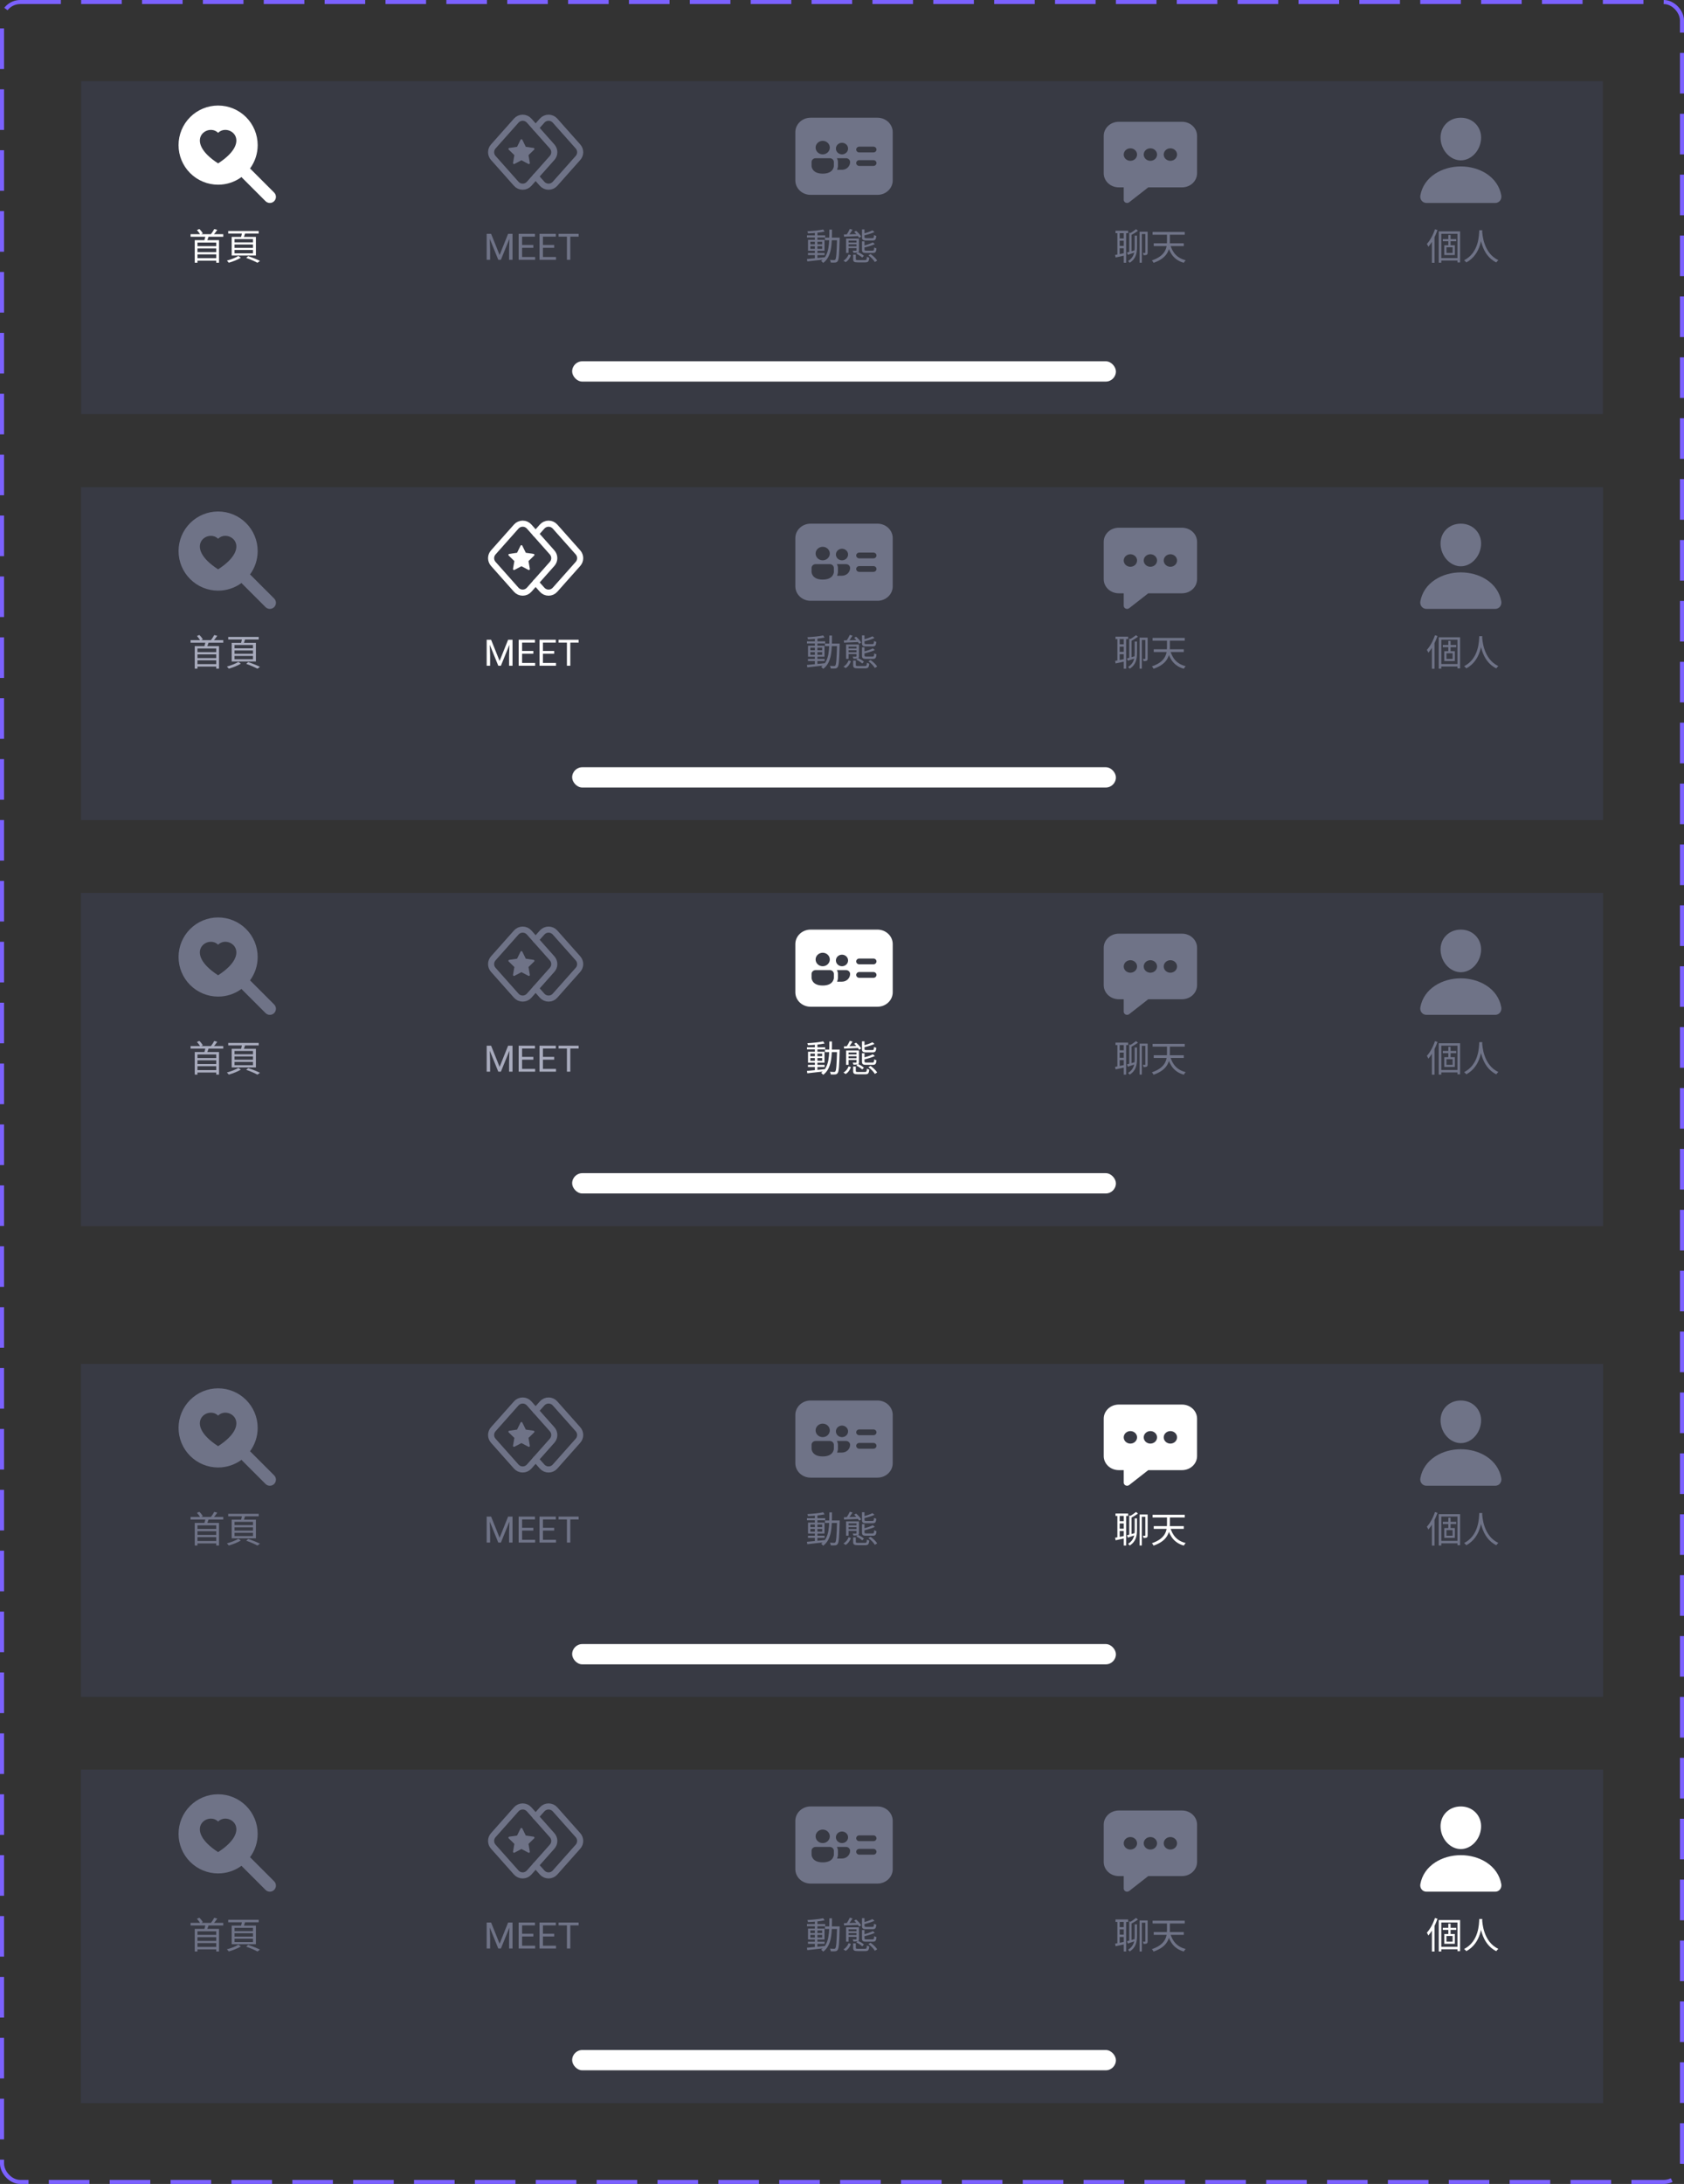 <svg width="415" height="538" viewBox="0 0 415 538" fill="none" xmlns="http://www.w3.org/2000/svg">
<rect x="0" y="0" width="415" height="538" fill="#333333" stroke="none"/>
<rect width="375" height="82" transform="translate(20 20)" fill="#383A44"/>
<rect x="141" y="89" width="134" height="5" rx="2.5" fill="white"/>
<path d="M354.558 56.989V64.72H355.188V57.592H359.175V64.648H359.823V56.989H354.558ZM355.557 58.897V59.428H358.869V58.897H355.557ZM354.9 63.577V64.18H359.535V63.577H354.9ZM356.925 57.88V60.733H357.474V57.88H356.925ZM356.457 60.922H357.978V62.317H356.457V60.922ZM355.935 60.418V62.83H358.518V60.418H355.935ZM353.622 56.485C353.181 57.853 352.443 59.212 351.633 60.094C351.75 60.256 351.939 60.625 351.993 60.787C352.893 59.752 353.73 58.204 354.243 56.665L353.622 56.485ZM352.875 58.69V64.738H353.514V58.06L353.505 58.051L352.875 58.69ZM364.543 56.719C364.48 57.916 364.48 62.245 360.808 64.117C361.015 64.27 361.24 64.477 361.357 64.648C365.083 62.623 365.218 58.132 365.29 56.719H364.543ZM365.263 56.899L364.615 56.962C364.678 57.79 364.93 62.821 368.746 64.648C368.854 64.459 369.061 64.234 369.259 64.081C365.551 62.38 365.29 57.601 365.263 56.899Z" fill="#6F7387"/>
<path d="M48.523 60.643V61.192H53.473V60.643H48.523ZM48.523 62.119V62.659H53.473V62.119H48.523ZM48.523 63.604V64.207H53.5V63.604H48.523ZM46.966 57.691V58.321H55.021V57.691H46.966ZM47.992 59.158V64.72H48.667V59.752H53.284V64.72H53.977V59.158H47.992ZM50.656 58.015C50.584 58.438 50.431 59.05 50.278 59.455L50.935 59.554C51.097 59.167 51.313 58.6 51.484 58.069L50.656 58.015ZM52.798 56.431C52.591 56.836 52.222 57.403 51.916 57.772L52.501 57.961C52.825 57.619 53.221 57.115 53.545 56.629L52.798 56.431ZM48.532 56.674C48.847 57.016 49.207 57.493 49.36 57.808L49.99 57.484C49.81 57.178 49.459 56.728 49.126 56.413L48.532 56.674ZM57.797 60.229H62.342V61.057H57.797V60.229ZM57.797 61.579H62.342V62.407H57.797V61.579ZM57.797 58.897H62.342V59.707H57.797V58.897ZM57.095 58.357V62.947H63.062V58.357H57.095ZM60.677 63.541C61.73 63.901 62.801 64.378 63.44 64.729L64.07 64.27C63.368 63.919 62.216 63.451 61.154 63.1L60.677 63.541ZM56.24 56.908V57.529H63.755V56.908H56.24ZM59.669 57.169C59.615 57.583 59.48 58.186 59.354 58.582L59.993 58.699C60.137 58.33 60.308 57.781 60.461 57.268L59.669 57.169ZM58.742 63.055C58.121 63.469 56.888 63.937 55.916 64.198C56.069 64.342 56.276 64.576 56.384 64.72C57.347 64.45 58.571 63.973 59.354 63.496L58.742 63.055Z" fill="white"/>
<path d="M120.204 57.602H121.026L123.122 62.818L125.214 57.602H126.04L123.438 64H122.797L120.204 57.602ZM119.936 57.602H120.661L120.78 61.504V64H119.936V57.602ZM125.579 57.602H126.304V64H125.46V61.504L125.579 57.602ZM131.881 63.31V64H128.493V63.31H131.881ZM128.664 57.602V64H127.816V57.602H128.664ZM131.433 60.352V61.042H128.493V60.352H131.433ZM131.837 57.602V58.296H128.493V57.602H131.837ZM137.019 63.31V64H133.63V63.31H137.019ZM133.802 57.602V64H132.954V57.602H133.802ZM136.57 60.352V61.042H133.63V60.352H136.57ZM136.975 57.602V58.296H133.63V57.602H136.975ZM140.544 57.602V64H139.709V57.602H140.544ZM142.6 57.602V58.296H137.656V57.602H142.6Z" fill="#6F7387"/>
<path d="M199.11 62.326V62.839H203.214V62.326H199.11ZM198.867 57.988V58.51H203.358V57.988H198.867ZM200.82 57.169V63.793H201.441V57.169H200.82ZM198.858 63.811L198.957 64.396C200.1 64.279 201.729 64.09 203.259 63.91L203.25 63.379C201.639 63.55 199.956 63.712 198.858 63.811ZM199.695 60.643H202.611V61.309H199.695V60.643ZM199.695 59.545H202.611V60.193H199.695V59.545ZM199.128 59.077V61.777H203.187V59.077H199.128ZM202.863 56.53C201.936 56.746 200.298 56.908 198.957 56.98C199.029 57.115 199.092 57.34 199.119 57.484C200.469 57.439 202.143 57.286 203.205 57.052L202.863 56.53ZM203.295 58.546V59.176H206.544V58.546H203.295ZM206.283 58.546V58.708C206.184 62.353 206.085 63.649 205.86 63.928C205.779 64.045 205.689 64.072 205.545 64.072C205.365 64.072 204.969 64.063 204.528 64.027C204.636 64.207 204.708 64.486 204.726 64.675C205.14 64.702 205.572 64.702 205.824 64.675C206.094 64.648 206.274 64.567 206.436 64.333C206.733 63.946 206.823 62.686 206.922 58.888C206.922 58.798 206.931 58.546 206.931 58.546H206.283ZM204.384 56.557C204.375 59.959 204.42 62.812 202.359 64.288C202.521 64.396 202.755 64.612 202.863 64.774C205.014 63.163 205.023 60.139 205.032 56.557H204.384ZM210.247 62.722V63.829C210.247 64.468 210.481 64.639 211.426 64.639C211.615 64.639 213.01 64.639 213.217 64.639C213.937 64.639 214.135 64.423 214.216 63.478C214.036 63.442 213.775 63.352 213.631 63.253C213.595 63.973 213.532 64.072 213.145 64.072C212.848 64.072 211.696 64.072 211.471 64.072C210.994 64.072 210.904 64.036 210.904 63.82V62.722H210.247ZM211.021 62.506C211.552 62.74 212.173 63.136 212.479 63.451L212.902 63.028C212.596 62.704 211.966 62.335 211.435 62.119L211.021 62.506ZM214.009 62.902C214.648 63.361 215.314 64.045 215.593 64.549L216.169 64.198C215.863 63.685 215.179 63.028 214.531 62.578L214.009 62.902ZM209.122 62.677C208.915 63.271 208.483 63.865 207.862 64.207L208.393 64.576C209.059 64.189 209.446 63.541 209.698 62.884L209.122 62.677ZM208.51 58.771V62.308H209.113V59.266H211.291V58.771H208.51ZM212.425 56.521V58.402C212.425 59.059 212.632 59.239 213.487 59.239C213.667 59.239 214.855 59.239 215.035 59.239C215.701 59.239 215.881 59.005 215.953 58.114C215.782 58.078 215.53 57.997 215.395 57.898C215.359 58.573 215.296 58.672 214.981 58.672C214.729 58.672 213.721 58.672 213.532 58.672C213.118 58.672 213.046 58.636 213.046 58.393V56.521H212.425ZM212.425 59.446V61.471C212.425 62.137 212.632 62.317 213.487 62.317C213.667 62.317 214.882 62.317 215.071 62.317C215.737 62.317 215.926 62.083 215.998 61.174C215.827 61.147 215.575 61.057 215.431 60.949C215.404 61.651 215.341 61.75 215.017 61.75C214.756 61.75 213.739 61.75 213.541 61.75C213.118 61.75 213.046 61.705 213.046 61.471V59.446H212.425ZM209.428 56.395C209.221 56.863 208.843 57.52 208.546 57.943L209.023 58.123C209.347 57.736 209.752 57.124 210.094 56.593L209.428 56.395ZM210.499 57.124C210.976 57.556 211.489 58.168 211.714 58.591L212.227 58.285C211.993 57.862 211.471 57.268 210.976 56.854L210.499 57.124ZM214.999 56.746C214.486 57.034 213.55 57.349 212.722 57.556C212.794 57.682 212.875 57.88 212.902 57.997C213.784 57.799 214.801 57.502 215.512 57.16L214.999 56.746ZM215.098 59.716C214.558 60.022 213.577 60.337 212.722 60.544C212.794 60.67 212.875 60.868 212.902 60.994C213.82 60.787 214.873 60.481 215.602 60.139L215.098 59.716ZM211.075 58.771V61.651C211.075 61.741 211.039 61.768 210.931 61.768C210.832 61.777 210.499 61.777 210.13 61.768C210.202 61.912 210.292 62.11 210.328 62.272C210.841 62.272 211.192 62.263 211.408 62.173C211.624 62.083 211.687 61.948 211.687 61.651V58.771H211.075ZM207.97 57.754L208.006 58.312C208.951 58.276 210.292 58.222 211.597 58.159L211.606 57.655C210.247 57.691 208.888 57.736 207.97 57.754ZM208.852 59.752V60.184H211.3V59.752H208.852ZM208.852 60.688V61.12H211.3V60.688H208.852Z" fill="#6F7387"/>
<path d="M274.903 56.836V57.439H278.017V56.836H274.903ZM275.641 58.726V59.293H277.261V58.726H275.641ZM275.641 60.58V61.156H277.261V60.58H275.641ZM275.362 57.142V62.902H275.929V57.142H275.362ZM276.937 57.133V64.729H277.522V57.133H276.937ZM274.804 62.803L274.93 63.433C275.614 63.289 276.46 63.1 277.288 62.911L277.243 62.326C276.334 62.515 275.434 62.695 274.804 62.803ZM277.72 62.2L277.945 62.776C278.503 62.587 279.178 62.353 279.844 62.119L279.781 61.633C279.007 61.858 278.26 62.065 277.72 62.2ZM278.296 57.286V62.191H278.845V57.502L278.296 57.286ZM279.637 58.042V60.769C279.637 62.128 279.466 63.388 277.999 64.315C278.134 64.405 278.314 64.612 278.395 64.729C279.988 63.721 280.195 62.308 280.195 60.778V58.042H279.637ZM282.256 57.079V62.209C282.256 62.29 282.229 62.317 282.157 62.317C282.094 62.317 281.878 62.317 281.635 62.308C281.716 62.461 281.797 62.713 281.815 62.866C282.184 62.866 282.427 62.848 282.607 62.749C282.778 62.65 282.823 62.479 282.823 62.218V57.079H282.256ZM279.961 56.458C279.565 56.791 278.89 57.25 278.404 57.502L278.8 57.871C279.295 57.619 279.943 57.232 280.429 56.854L279.961 56.458ZM280.834 57.079V64.72H281.392V57.646H282.58V57.079H280.834ZM288.38 60.202L287.723 60.346C288.344 62.632 289.541 64.117 291.728 64.738C291.836 64.549 292.034 64.261 292.196 64.108C290.09 63.595 288.902 62.218 288.38 60.202ZM284.321 59.941V60.625H291.728V59.941H284.321ZM284.042 57.142V57.826H291.962V57.142H284.042ZM287.588 57.331V59.428C287.588 61.075 287.237 63.01 283.871 64.153C284.015 64.288 284.213 64.576 284.285 64.747C287.894 63.496 288.299 61.327 288.299 59.428V57.331H287.588Z" fill="#6F7387"/>
<g clip-path="url(#clip0_2110_73260)">
<path d="M53.75 45.5C55.825 45.503 57.846 44.842 59.518 43.613H59.516C59.561 43.673 59.609 43.73 59.663 43.785L65.438 49.56C65.72 49.842 66.101 50 66.499 50C66.897 50 67.279 49.842 67.56 49.561C67.842 49.28 68 48.898 68 48.5C68 48.102 67.842 47.721 67.561 47.439L61.786 41.664C61.732 41.61 61.675 41.56 61.613 41.514C62.842 39.844 63.503 37.824 63.5 35.75C63.5 33.164 62.472 30.685 60.644 28.857C58.815 27.028 56.336 26.001 53.75 26C51.164 26 48.684 27.027 46.856 28.856C45.027 30.684 44 33.164 44 35.75C44 38.336 45.027 40.816 46.856 42.644C48.684 44.472 51.164 45.5 53.75 45.5ZM53.75 32.723C56.246 30.213 62.488 34.604 53.75 40.25C45.013 34.604 51.254 30.215 53.75 32.723Z" fill="white"/>
</g>
<path d="M363.685 30.527C362.749 29.542 361.442 29 360 29C358.55 29 357.239 29.539 356.308 30.518C355.366 31.507 354.908 32.852 355.016 34.304C355.229 37.169 357.465 39.5 360 39.5C362.535 39.5 364.767 37.17 364.984 34.305C365.093 32.866 364.632 31.524 363.685 30.527ZM368.461 50H351.539C351.317 50.003 351.098 49.957 350.897 49.867C350.695 49.777 350.517 49.644 350.375 49.478C350.063 49.114 349.937 48.617 350.03 48.114C350.436 45.919 351.702 44.075 353.692 42.781C355.461 41.632 357.701 41 360 41C362.299 41 364.539 41.633 366.308 42.781C368.298 44.075 369.564 45.919 369.97 48.113C370.063 48.616 369.937 49.114 369.625 49.478C369.483 49.644 369.305 49.776 369.103 49.867C368.902 49.957 368.683 50.003 368.461 50Z" fill="#6F7387"/>
<path d="M291.304 30H275.696C274.716 30.001 273.777 30.366 273.084 31.015C272.391 31.664 272.001 32.544 272 33.462V42.692C272.001 43.61 272.391 44.49 273.084 45.139C273.777 45.788 274.716 46.153 275.696 46.154H276.929V49.231C276.929 49.377 276.973 49.52 277.057 49.644C277.141 49.767 277.26 49.865 277.402 49.927C277.543 49.989 277.701 50.012 277.855 49.994C278.01 49.975 278.156 49.915 278.276 49.821L282.973 46.154H291.304C292.284 46.153 293.223 45.788 293.916 45.139C294.609 44.49 294.999 43.61 295 42.692V33.462C294.999 32.544 294.609 31.664 293.916 31.015C293.223 30.366 292.284 30.001 291.304 30ZM278.571 39.615C278.247 39.615 277.929 39.525 277.659 39.356C277.389 39.187 277.178 38.947 277.054 38.666C276.929 38.385 276.897 38.075 276.96 37.777C277.024 37.478 277.18 37.204 277.41 36.989C277.64 36.774 277.932 36.627 278.251 36.568C278.57 36.509 278.9 36.539 279.2 36.656C279.5 36.772 279.757 36.969 279.937 37.222C280.118 37.475 280.214 37.773 280.214 38.077C280.214 38.485 280.041 38.876 279.733 39.165C279.425 39.453 279.007 39.615 278.571 39.615ZM283.5 39.615C283.175 39.615 282.857 39.525 282.587 39.356C282.317 39.187 282.107 38.947 281.982 38.666C281.858 38.385 281.825 38.075 281.889 37.777C281.952 37.478 282.109 37.204 282.338 36.989C282.568 36.774 282.861 36.627 283.179 36.568C283.498 36.509 283.829 36.539 284.129 36.656C284.429 36.772 284.685 36.969 284.866 37.222C285.047 37.475 285.143 37.773 285.143 38.077C285.143 38.485 284.97 38.876 284.662 39.165C284.354 39.453 283.936 39.615 283.5 39.615ZM288.429 39.615C288.104 39.615 287.786 39.525 287.516 39.356C287.246 39.187 287.035 38.947 286.911 38.666C286.786 38.385 286.754 38.075 286.817 37.777C286.881 37.478 287.037 37.204 287.267 36.989C287.497 36.774 287.789 36.627 288.108 36.568C288.427 36.509 288.757 36.539 289.057 36.656C289.357 36.772 289.614 36.969 289.795 37.222C289.975 37.475 290.071 37.773 290.071 38.077C290.071 38.485 289.898 38.876 289.59 39.165C289.282 39.453 288.864 39.615 288.429 39.615Z" fill="#6F7387"/>
<path d="M136.06 38.908L130.4 45.277C130.2 45.501 129.956 45.681 129.682 45.804C129.408 45.927 129.111 45.99 128.811 45.99C128.51 45.99 128.213 45.927 127.939 45.804C127.665 45.681 127.421 45.501 127.221 45.277L121.561 38.908C121.215 38.519 121.023 38.016 121.023 37.495C121.023 36.974 121.215 36.471 121.561 36.082L127.221 29.714C127.421 29.489 127.665 29.31 127.939 29.187C128.213 29.064 128.51 29 128.811 29C129.111 29 129.408 29.064 129.682 29.187C129.956 29.31 130.2 29.489 130.4 29.714L136.06 36.082C136.406 36.471 136.598 36.974 136.598 37.495C136.598 38.016 136.406 38.519 136.06 38.908V38.908Z" stroke="#6F7387" stroke-width="1.5" stroke-linecap="round" stroke-linejoin="round"/>
<path d="M132 31.515L133.6 29.715C133.8 29.491 134.044 29.311 134.318 29.188C134.592 29.065 134.889 29.001 135.19 29.001C135.49 29.001 135.787 29.065 136.061 29.188C136.335 29.311 136.579 29.491 136.779 29.715L142.439 36.083C142.785 36.473 142.976 36.975 142.976 37.496C142.976 38.017 142.785 38.519 142.439 38.908L136.779 45.277C136.579 45.501 136.335 45.681 136.061 45.804C135.787 45.927 135.49 45.99 135.19 45.99C134.889 45.99 134.592 45.927 134.318 45.804C134.044 45.681 133.8 45.501 133.6 45.277L132 43.474" stroke="#6F7387" stroke-width="1.5" stroke-linecap="round" stroke-linejoin="round"/>
<g clip-path="url(#clip1_2110_73260)">
<path d="M131.501 36.448L129.577 36.169L128.718 34.426C128.694 34.379 128.655 34.34 128.608 34.317C128.488 34.258 128.343 34.307 128.283 34.426L127.423 36.169L125.499 36.448C125.446 36.456 125.398 36.481 125.361 36.519C125.316 36.565 125.291 36.627 125.292 36.691C125.293 36.756 125.319 36.817 125.365 36.862L126.757 38.218L126.428 40.133C126.42 40.178 126.425 40.224 126.442 40.266C126.459 40.308 126.488 40.344 126.524 40.37C126.561 40.397 126.604 40.413 126.649 40.416C126.694 40.419 126.74 40.41 126.78 40.389L128.5 39.484L130.221 40.389C130.268 40.414 130.322 40.422 130.374 40.413C130.506 40.39 130.595 40.265 130.572 40.133L130.243 38.218L131.635 36.862C131.673 36.825 131.698 36.776 131.706 36.723C131.726 36.591 131.634 36.468 131.501 36.448Z" fill="#6F7387"/>
</g>
<path d="M196 32.562V44.438C196 45.382 196.395 46.288 197.099 46.957C197.802 47.625 198.756 48 199.751 48H216.249C217.244 48 218.198 47.625 218.901 46.957C219.605 46.288 220 45.382 220 44.438V32.562C220 31.618 219.605 30.712 218.901 30.043C218.198 29.375 217.244 29 216.249 29H199.752C198.757 29 197.803 29.375 197.1 30.043C196.396 30.712 196.001 31.618 196.001 32.562H196ZM210.998 36.837C210.998 36.648 211.078 36.467 211.218 36.334C211.359 36.2 211.55 36.125 211.749 36.125H215.249C215.448 36.125 215.639 36.2 215.78 36.334C215.92 36.467 215.999 36.648 215.999 36.837C215.999 37.026 215.92 37.208 215.78 37.341C215.639 37.475 215.448 37.55 215.249 37.55H211.749C211.55 37.55 211.359 37.475 211.218 37.341C211.078 37.208 210.998 37.026 210.998 36.837ZM211.749 39.45H215.249C215.448 39.45 215.639 39.525 215.78 39.659C215.92 39.792 215.999 39.974 215.999 40.163C215.999 40.352 215.92 40.533 215.78 40.666C215.639 40.8 215.448 40.875 215.249 40.875H211.749C211.55 40.875 211.359 40.8 211.218 40.666C211.078 40.533 210.998 40.352 210.998 40.163C210.998 39.974 211.078 39.792 211.218 39.659C211.359 39.525 211.55 39.45 211.749 39.45ZM208.998 36.6C208.998 36.978 208.84 37.34 208.559 37.608C208.277 37.875 207.896 38.025 207.498 38.025C207.1 38.025 206.718 37.875 206.437 37.608C206.156 37.34 205.998 36.978 205.998 36.6C205.998 36.222 206.156 35.86 206.437 35.592C206.718 35.325 207.1 35.175 207.498 35.175C207.896 35.175 208.277 35.325 208.559 35.592C208.84 35.86 208.998 36.222 208.998 36.6ZM200.997 38.975H204.497C204.763 38.975 205.017 39.075 205.205 39.253C205.392 39.431 205.498 39.673 205.498 39.925V40.875C205.498 40.875 205.498 42.775 202.747 42.775C199.997 42.775 199.997 40.875 199.997 40.875V39.925C199.997 39.673 200.102 39.431 200.29 39.253C200.477 39.075 200.732 38.975 200.997 38.975ZM204.497 36.362C204.497 36.803 204.313 37.226 203.985 37.538C203.657 37.85 203.211 38.025 202.747 38.025C202.283 38.025 201.838 37.85 201.509 37.538C201.181 37.226 200.997 36.803 200.997 36.362C200.997 35.922 201.181 35.499 201.509 35.187C201.838 34.875 202.283 34.7 202.747 34.7C203.211 34.7 203.657 34.875 203.985 35.187C204.313 35.499 204.497 35.922 204.497 36.362ZM207.498 41.825H206.283C206.389 41.577 206.458 41.316 206.488 41.05C206.493 41.002 206.496 40.955 206.498 40.907V39.925C206.498 39.579 206.4 39.254 206.23 38.975H208.498C208.763 38.975 209.018 39.075 209.205 39.253C209.393 39.431 209.498 39.673 209.498 39.925C209.498 40.429 209.288 40.912 208.912 41.269C208.537 41.625 208.028 41.825 207.498 41.825Z" fill="#6F7387"/>
<rect width="375" height="82" transform="translate(20 120)" fill="#383A44"/>
<rect width="375" height="82" transform="translate(20 120)" fill="#383A44"/>
<rect x="141" y="189" width="134" height="5" rx="2.5" fill="white"/>
<path d="M354.558 156.989V164.72H355.188V157.592H359.175V164.648H359.823V156.989H354.558ZM355.557 158.897V159.428H358.869V158.897H355.557ZM354.9 163.577V164.18H359.535V163.577H354.9ZM356.925 157.88V160.733H357.474V157.88H356.925ZM356.457 160.922H357.978V162.317H356.457V160.922ZM355.935 160.418V162.83H358.518V160.418H355.935ZM353.622 156.485C353.181 157.853 352.443 159.212 351.633 160.094C351.75 160.256 351.939 160.625 351.993 160.787C352.893 159.752 353.73 158.204 354.243 156.665L353.622 156.485ZM352.875 158.69V164.738H353.514V158.06L353.505 158.051L352.875 158.69ZM364.543 156.719C364.48 157.916 364.48 162.245 360.808 164.117C361.015 164.27 361.24 164.477 361.357 164.648C365.083 162.623 365.218 158.132 365.29 156.719H364.543ZM365.263 156.899L364.615 156.962C364.678 157.79 364.93 162.821 368.746 164.648C368.854 164.459 369.061 164.234 369.259 164.081C365.551 162.38 365.29 157.601 365.263 156.899Z" fill="#6F7387"/>
<path d="M48.523 160.643V161.192H53.473V160.643H48.523ZM48.523 162.119V162.659H53.473V162.119H48.523ZM48.523 163.604V164.207H53.5V163.604H48.523ZM46.966 157.691V158.321H55.021V157.691H46.966ZM47.992 159.158V164.72H48.667V159.752H53.284V164.72H53.977V159.158H47.992ZM50.656 158.015C50.584 158.438 50.431 159.05 50.278 159.455L50.935 159.554C51.097 159.167 51.313 158.6 51.484 158.069L50.656 158.015ZM52.798 156.431C52.591 156.836 52.222 157.403 51.916 157.772L52.501 157.961C52.825 157.619 53.221 157.115 53.545 156.629L52.798 156.431ZM48.532 156.674C48.847 157.016 49.207 157.493 49.36 157.808L49.99 157.484C49.81 157.178 49.459 156.728 49.126 156.413L48.532 156.674ZM57.797 160.229H62.342V161.057H57.797V160.229ZM57.797 161.579H62.342V162.407H57.797V161.579ZM57.797 158.897H62.342V159.707H57.797V158.897ZM57.095 158.357V162.947H63.062V158.357H57.095ZM60.677 163.541C61.73 163.901 62.801 164.378 63.44 164.729L64.07 164.27C63.368 163.919 62.216 163.451 61.154 163.1L60.677 163.541ZM56.24 156.908V157.529H63.755V156.908H56.24ZM59.669 157.169C59.615 157.583 59.48 158.186 59.354 158.582L59.993 158.699C60.137 158.33 60.308 157.781 60.461 157.268L59.669 157.169ZM58.742 163.055C58.121 163.469 56.888 163.937 55.916 164.198C56.069 164.342 56.276 164.576 56.384 164.72C57.347 164.45 58.571 163.973 59.354 163.496L58.742 163.055Z" fill="#A8ABBD"/>
<path d="M120.204 157.602H121.026L123.122 162.818L125.214 157.602H126.04L123.438 164H122.797L120.204 157.602ZM119.936 157.602H120.661L120.78 161.504V164H119.936V157.602ZM125.579 157.602H126.304V164H125.46V161.504L125.579 157.602ZM131.881 163.31V164H128.493V163.31H131.881ZM128.664 157.602V164H127.816V157.602H128.664ZM131.433 160.353V161.042H128.493V160.353H131.433ZM131.837 157.602V158.296H128.493V157.602H131.837ZM137.019 163.31V164H133.63V163.31H137.019ZM133.802 157.602V164H132.954V157.602H133.802ZM136.57 160.353V161.042H133.63V160.353H136.57ZM136.975 157.602V158.296H133.63V157.602H136.975ZM140.544 157.602V164H139.709V157.602H140.544ZM142.6 157.602V158.296H137.656V157.602H142.6Z" fill="white"/>
<path d="M199.11 162.326V162.839H203.214V162.326H199.11ZM198.867 157.988V158.51H203.358V157.988H198.867ZM200.82 157.169V163.793H201.441V157.169H200.82ZM198.858 163.811L198.957 164.396C200.1 164.279 201.729 164.09 203.259 163.91L203.25 163.379C201.639 163.55 199.956 163.712 198.858 163.811ZM199.695 160.643H202.611V161.309H199.695V160.643ZM199.695 159.545H202.611V160.193H199.695V159.545ZM199.128 159.077V161.777H203.187V159.077H199.128ZM202.863 156.53C201.936 156.746 200.298 156.908 198.957 156.98C199.029 157.115 199.092 157.34 199.119 157.484C200.469 157.439 202.143 157.286 203.205 157.052L202.863 156.53ZM203.295 158.546V159.176H206.544V158.546H203.295ZM206.283 158.546V158.708C206.184 162.353 206.085 163.649 205.86 163.928C205.779 164.045 205.689 164.072 205.545 164.072C205.365 164.072 204.969 164.063 204.528 164.027C204.636 164.207 204.708 164.486 204.726 164.675C205.14 164.702 205.572 164.702 205.824 164.675C206.094 164.648 206.274 164.567 206.436 164.333C206.733 163.946 206.823 162.686 206.922 158.888C206.922 158.798 206.931 158.546 206.931 158.546H206.283ZM204.384 156.557C204.375 159.959 204.42 162.812 202.359 164.288C202.521 164.396 202.755 164.612 202.863 164.774C205.014 163.163 205.023 160.139 205.032 156.557H204.384ZM210.247 162.722V163.829C210.247 164.468 210.481 164.639 211.426 164.639C211.615 164.639 213.01 164.639 213.217 164.639C213.937 164.639 214.135 164.423 214.216 163.478C214.036 163.442 213.775 163.352 213.631 163.253C213.595 163.973 213.532 164.072 213.145 164.072C212.848 164.072 211.696 164.072 211.471 164.072C210.994 164.072 210.904 164.036 210.904 163.82V162.722H210.247ZM211.021 162.506C211.552 162.74 212.173 163.136 212.479 163.451L212.902 163.028C212.596 162.704 211.966 162.335 211.435 162.119L211.021 162.506ZM214.009 162.902C214.648 163.361 215.314 164.045 215.593 164.549L216.169 164.198C215.863 163.685 215.179 163.028 214.531 162.578L214.009 162.902ZM209.122 162.677C208.915 163.271 208.483 163.865 207.862 164.207L208.393 164.576C209.059 164.189 209.446 163.541 209.698 162.884L209.122 162.677ZM208.51 158.771V162.308H209.113V159.266H211.291V158.771H208.51ZM212.425 156.521V158.402C212.425 159.059 212.632 159.239 213.487 159.239C213.667 159.239 214.855 159.239 215.035 159.239C215.701 159.239 215.881 159.005 215.953 158.114C215.782 158.078 215.53 157.997 215.395 157.898C215.359 158.573 215.296 158.672 214.981 158.672C214.729 158.672 213.721 158.672 213.532 158.672C213.118 158.672 213.046 158.636 213.046 158.393V156.521H212.425ZM212.425 159.446V161.471C212.425 162.137 212.632 162.317 213.487 162.317C213.667 162.317 214.882 162.317 215.071 162.317C215.737 162.317 215.926 162.083 215.998 161.174C215.827 161.147 215.575 161.057 215.431 160.949C215.404 161.651 215.341 161.75 215.017 161.75C214.756 161.75 213.739 161.75 213.541 161.75C213.118 161.75 213.046 161.705 213.046 161.471V159.446H212.425ZM209.428 156.395C209.221 156.863 208.843 157.52 208.546 157.943L209.023 158.123C209.347 157.736 209.752 157.124 210.094 156.593L209.428 156.395ZM210.499 157.124C210.976 157.556 211.489 158.168 211.714 158.591L212.227 158.285C211.993 157.862 211.471 157.268 210.976 156.854L210.499 157.124ZM214.999 156.746C214.486 157.034 213.55 157.349 212.722 157.556C212.794 157.682 212.875 157.88 212.902 157.997C213.784 157.799 214.801 157.502 215.512 157.16L214.999 156.746ZM215.098 159.716C214.558 160.022 213.577 160.337 212.722 160.544C212.794 160.67 212.875 160.868 212.902 160.994C213.82 160.787 214.873 160.481 215.602 160.139L215.098 159.716ZM211.075 158.771V161.651C211.075 161.741 211.039 161.768 210.931 161.768C210.832 161.777 210.499 161.777 210.13 161.768C210.202 161.912 210.292 162.11 210.328 162.272C210.841 162.272 211.192 162.263 211.408 162.173C211.624 162.083 211.687 161.948 211.687 161.651V158.771H211.075ZM207.97 157.754L208.006 158.312C208.951 158.276 210.292 158.222 211.597 158.159L211.606 157.655C210.247 157.691 208.888 157.736 207.97 157.754ZM208.852 159.752V160.184H211.3V159.752H208.852ZM208.852 160.688V161.12H211.3V160.688H208.852Z" fill="#6F7387"/>
<path d="M274.903 156.836V157.439H278.017V156.836H274.903ZM275.641 158.726V159.293H277.261V158.726H275.641ZM275.641 160.58V161.156H277.261V160.58H275.641ZM275.362 157.142V162.902H275.929V157.142H275.362ZM276.937 157.133V164.729H277.522V157.133H276.937ZM274.804 162.803L274.93 163.433C275.614 163.289 276.46 163.1 277.288 162.911L277.243 162.326C276.334 162.515 275.434 162.695 274.804 162.803ZM277.72 162.2L277.945 162.776C278.503 162.587 279.178 162.353 279.844 162.119L279.781 161.633C279.007 161.858 278.26 162.065 277.72 162.2ZM278.296 157.286V162.191H278.845V157.502L278.296 157.286ZM279.637 158.042V160.769C279.637 162.128 279.466 163.388 277.999 164.315C278.134 164.405 278.314 164.612 278.395 164.729C279.988 163.721 280.195 162.308 280.195 160.778V158.042H279.637ZM282.256 157.079V162.209C282.256 162.29 282.229 162.317 282.157 162.317C282.094 162.317 281.878 162.317 281.635 162.308C281.716 162.461 281.797 162.713 281.815 162.866C282.184 162.866 282.427 162.848 282.607 162.749C282.778 162.65 282.823 162.479 282.823 162.218V157.079H282.256ZM279.961 156.458C279.565 156.791 278.89 157.25 278.404 157.502L278.8 157.871C279.295 157.619 279.943 157.232 280.429 156.854L279.961 156.458ZM280.834 157.079V164.72H281.392V157.646H282.58V157.079H280.834ZM288.38 160.202L287.723 160.346C288.344 162.632 289.541 164.117 291.728 164.738C291.836 164.549 292.034 164.261 292.196 164.108C290.09 163.595 288.902 162.218 288.38 160.202ZM284.321 159.941V160.625H291.728V159.941H284.321ZM284.042 157.142V157.826H291.962V157.142H284.042ZM287.588 157.331V159.428C287.588 161.075 287.237 163.01 283.871 164.153C284.015 164.288 284.213 164.576 284.285 164.747C287.894 163.496 288.299 161.327 288.299 159.428V157.331H287.588Z" fill="#6F7387"/>
<g clip-path="url(#clip2_2110_73260)">
<path d="M53.75 145.5C55.825 145.503 57.846 144.842 59.518 143.613H59.516C59.561 143.673 59.609 143.73 59.663 143.785L65.438 149.56C65.72 149.842 66.101 150 66.499 150C66.897 150 67.279 149.842 67.56 149.561C67.842 149.28 68 148.898 68 148.5C68 148.102 67.842 147.721 67.561 147.439L61.786 141.664C61.732 141.61 61.675 141.56 61.613 141.514C62.842 139.844 63.503 137.824 63.5 135.75C63.5 133.164 62.472 130.685 60.644 128.857C58.815 127.028 56.336 126.001 53.75 126C51.164 126 48.684 127.027 46.856 128.856C45.027 130.684 44 133.164 44 135.75C44 138.336 45.027 140.816 46.856 142.644C48.684 144.473 51.164 145.5 53.75 145.5ZM53.75 132.723C56.246 130.213 62.488 134.604 53.75 140.25C45.013 134.604 51.254 130.215 53.75 132.723Z" fill="#6F7387"/>
</g>
<path d="M363.685 130.527C362.749 129.542 361.442 129 360 129C358.55 129 357.239 129.539 356.308 130.518C355.366 131.507 354.908 132.852 355.016 134.304C355.229 137.169 357.465 139.5 360 139.5C362.535 139.5 364.767 137.17 364.984 134.305C365.093 132.866 364.632 131.524 363.685 130.527ZM368.461 150H351.539C351.317 150.003 351.098 149.957 350.897 149.867C350.695 149.777 350.517 149.644 350.375 149.478C350.063 149.114 349.937 148.617 350.03 148.114C350.436 145.919 351.702 144.075 353.692 142.781C355.461 141.632 357.701 141 360 141C362.299 141 364.539 141.633 366.308 142.781C368.298 144.075 369.564 145.918 369.97 148.113C370.063 148.616 369.937 149.113 369.625 149.478C369.483 149.644 369.305 149.777 369.103 149.867C368.902 149.957 368.683 150.003 368.461 150Z" fill="#6F7387"/>
<path d="M291.304 130H275.696C274.716 130.001 273.777 130.366 273.084 131.015C272.391 131.664 272.001 132.544 272 133.462V142.692C272.001 143.61 272.391 144.49 273.084 145.139C273.777 145.788 274.716 146.153 275.696 146.154H276.929V149.231C276.929 149.377 276.973 149.52 277.057 149.643C277.141 149.767 277.26 149.865 277.402 149.927C277.543 149.989 277.701 150.012 277.855 149.994C278.01 149.975 278.156 149.915 278.276 149.821L282.973 146.154H291.304C292.284 146.153 293.223 145.788 293.916 145.139C294.609 144.49 294.999 143.61 295 142.692V133.462C294.999 132.544 294.609 131.664 293.916 131.015C293.223 130.366 292.284 130.001 291.304 130ZM278.571 139.615C278.247 139.615 277.929 139.525 277.659 139.356C277.389 139.187 277.178 138.947 277.054 138.666C276.929 138.384 276.897 138.075 276.96 137.777C277.024 137.478 277.18 137.204 277.41 136.989C277.64 136.774 277.932 136.627 278.251 136.568C278.57 136.509 278.9 136.539 279.2 136.656C279.5 136.772 279.757 136.969 279.937 137.222C280.118 137.475 280.214 137.773 280.214 138.077C280.214 138.485 280.041 138.876 279.733 139.165C279.425 139.453 279.007 139.615 278.571 139.615ZM283.5 139.615C283.175 139.615 282.857 139.525 282.587 139.356C282.317 139.187 282.107 138.947 281.982 138.666C281.858 138.384 281.825 138.075 281.889 137.777C281.952 137.478 282.109 137.204 282.338 136.989C282.568 136.774 282.861 136.627 283.179 136.568C283.498 136.509 283.829 136.539 284.129 136.656C284.429 136.772 284.685 136.969 284.866 137.222C285.047 137.475 285.143 137.773 285.143 138.077C285.143 138.485 284.97 138.876 284.662 139.165C284.354 139.453 283.936 139.615 283.5 139.615ZM288.429 139.615C288.104 139.615 287.786 139.525 287.516 139.356C287.246 139.187 287.035 138.947 286.911 138.666C286.786 138.384 286.754 138.075 286.817 137.777C286.881 137.478 287.037 137.204 287.267 136.989C287.497 136.774 287.789 136.627 288.108 136.568C288.427 136.509 288.757 136.539 289.057 136.656C289.357 136.772 289.614 136.969 289.795 137.222C289.975 137.475 290.071 137.773 290.071 138.077C290.071 138.485 289.898 138.876 289.59 139.165C289.282 139.453 288.864 139.615 288.429 139.615Z" fill="#6F7387"/>
<path d="M136.06 138.908L130.4 145.277C130.2 145.501 129.956 145.681 129.682 145.804C129.408 145.927 129.111 145.99 128.811 145.99C128.51 145.99 128.213 145.927 127.939 145.804C127.665 145.681 127.421 145.501 127.221 145.277L121.561 138.908C121.215 138.519 121.023 138.016 121.023 137.495C121.023 136.974 121.215 136.472 121.561 136.082L127.221 129.714C127.421 129.489 127.665 129.31 127.939 129.187C128.213 129.064 128.51 129 128.811 129C129.111 129 129.408 129.064 129.682 129.187C129.956 129.31 130.2 129.489 130.4 129.714L136.06 136.082C136.406 136.472 136.598 136.974 136.598 137.495C136.598 138.016 136.406 138.519 136.06 138.908V138.908Z" stroke="white" stroke-width="1.5" stroke-linecap="round" stroke-linejoin="round"/>
<path d="M132 131.515L133.6 129.715C133.8 129.491 134.044 129.311 134.318 129.188C134.592 129.065 134.889 129.001 135.19 129.001C135.49 129.001 135.787 129.065 136.061 129.188C136.335 129.311 136.579 129.491 136.779 129.715L142.439 136.083C142.785 136.473 142.976 136.975 142.976 137.496C142.976 138.016 142.785 138.519 142.439 138.908L136.779 145.277C136.579 145.501 136.335 145.681 136.061 145.804C135.787 145.927 135.49 145.991 135.19 145.991C134.889 145.991 134.592 145.927 134.318 145.804C134.044 145.681 133.8 145.501 133.6 145.277L132 143.475" stroke="white" stroke-width="1.5" stroke-linecap="round" stroke-linejoin="round"/>
<g clip-path="url(#clip3_2110_73260)">
<path d="M131.501 136.448L129.577 136.169L128.718 134.426C128.694 134.379 128.655 134.34 128.608 134.317C128.488 134.258 128.343 134.307 128.283 134.426L127.423 136.169L125.499 136.448C125.446 136.456 125.398 136.481 125.361 136.519C125.316 136.565 125.291 136.627 125.292 136.691C125.293 136.756 125.319 136.817 125.365 136.862L126.757 138.218L126.428 140.133C126.42 140.178 126.425 140.224 126.442 140.266C126.459 140.308 126.488 140.344 126.524 140.37C126.561 140.397 126.604 140.413 126.649 140.416C126.694 140.419 126.74 140.41 126.78 140.389L128.5 139.484L130.221 140.389C130.268 140.414 130.322 140.422 130.374 140.413C130.506 140.39 130.595 140.265 130.572 140.133L130.243 138.218L131.635 136.862C131.673 136.825 131.698 136.776 131.706 136.723C131.726 136.591 131.634 136.468 131.501 136.448Z" fill="white"/>
</g>
<path d="M196 132.562V144.438C196 145.382 196.395 146.288 197.099 146.957C197.802 147.625 198.756 148 199.751 148H216.249C217.244 148 218.198 147.625 218.901 146.957C219.605 146.288 220 145.382 220 144.438V132.562C220 131.618 219.605 130.712 218.901 130.043C218.198 129.375 217.244 129 216.249 129H199.752C198.757 129 197.803 129.375 197.1 130.043C196.396 130.712 196.001 131.618 196.001 132.562H196ZM210.998 136.838C210.998 136.649 211.078 136.467 211.218 136.334C211.359 136.2 211.55 136.125 211.749 136.125H215.249C215.448 136.125 215.639 136.2 215.78 136.334C215.92 136.467 215.999 136.649 215.999 136.838C215.999 137.026 215.92 137.208 215.78 137.341C215.639 137.475 215.448 137.55 215.249 137.55H211.749C211.55 137.55 211.359 137.475 211.218 137.341C211.078 137.208 210.998 137.026 210.998 136.838ZM211.749 139.45H215.249C215.448 139.45 215.639 139.525 215.78 139.659C215.92 139.792 215.999 139.974 215.999 140.162C215.999 140.351 215.92 140.533 215.78 140.666C215.639 140.8 215.448 140.875 215.249 140.875H211.749C211.55 140.875 211.359 140.8 211.218 140.666C211.078 140.533 210.998 140.351 210.998 140.162C210.998 139.974 211.078 139.792 211.218 139.659C211.359 139.525 211.55 139.45 211.749 139.45ZM208.998 136.6C208.998 136.978 208.84 137.34 208.559 137.608C208.277 137.875 207.896 138.025 207.498 138.025C207.1 138.025 206.718 137.875 206.437 137.608C206.156 137.34 205.998 136.978 205.998 136.6C205.998 136.222 206.156 135.86 206.437 135.592C206.718 135.325 207.1 135.175 207.498 135.175C207.896 135.175 208.277 135.325 208.559 135.592C208.84 135.86 208.998 136.222 208.998 136.6ZM200.997 138.975H204.497C204.763 138.975 205.017 139.075 205.205 139.253C205.392 139.431 205.498 139.673 205.498 139.925V140.875C205.498 140.875 205.498 142.775 202.747 142.775C199.997 142.775 199.997 140.875 199.997 140.875V139.925C199.997 139.673 200.102 139.431 200.29 139.253C200.477 139.075 200.732 138.975 200.997 138.975ZM204.497 136.362C204.497 136.803 204.313 137.226 203.985 137.538C203.657 137.85 203.211 138.025 202.747 138.025C202.283 138.025 201.838 137.85 201.509 137.538C201.181 137.226 200.997 136.803 200.997 136.362C200.997 135.922 201.181 135.499 201.509 135.187C201.838 134.875 202.283 134.7 202.747 134.7C203.211 134.7 203.657 134.875 203.985 135.187C204.313 135.499 204.497 135.922 204.497 136.362ZM207.498 141.825H206.283C206.389 141.577 206.458 141.316 206.488 141.05C206.493 141.002 206.496 140.955 206.498 140.907V139.925C206.498 139.579 206.4 139.254 206.23 138.975H208.498C208.763 138.975 209.018 139.075 209.205 139.253C209.393 139.431 209.498 139.673 209.498 139.925C209.498 140.429 209.288 140.912 208.912 141.269C208.537 141.625 208.028 141.825 207.498 141.825Z" fill="#6F7387"/>
<rect width="375" height="82" transform="translate(20 220)" fill="#383A44"/>
<rect width="375" height="82" transform="translate(20 220)" fill="#383A44"/>
<rect width="375" height="82" transform="translate(20 220)" fill="#383A44"/>
<rect x="141" y="289" width="134" height="5" rx="2.5" fill="white"/>
<path d="M354.558 256.989V264.72H355.188V257.592H359.175V264.648H359.823V256.989H354.558ZM355.557 258.897V259.428H358.869V258.897H355.557ZM354.9 263.577V264.18H359.535V263.577H354.9ZM356.925 257.88V260.733H357.474V257.88H356.925ZM356.457 260.922H357.978V262.317H356.457V260.922ZM355.935 260.418V262.83H358.518V260.418H355.935ZM353.622 256.485C353.181 257.853 352.443 259.212 351.633 260.094C351.75 260.256 351.939 260.625 351.993 260.787C352.893 259.752 353.73 258.204 354.243 256.665L353.622 256.485ZM352.875 258.69V264.738H353.514V258.06L353.505 258.051L352.875 258.69ZM364.543 256.719C364.48 257.916 364.48 262.245 360.808 264.117C361.015 264.27 361.24 264.477 361.357 264.648C365.083 262.623 365.218 258.132 365.29 256.719H364.543ZM365.263 256.899L364.615 256.962C364.678 257.79 364.93 262.821 368.746 264.648C368.854 264.459 369.061 264.234 369.259 264.081C365.551 262.38 365.29 257.601 365.263 256.899Z" fill="#6F7387"/>
<path d="M48.523 260.643V261.192H53.473V260.643H48.523ZM48.523 262.119V262.659H53.473V262.119H48.523ZM48.523 263.604V264.207H53.5V263.604H48.523ZM46.966 257.691V258.321H55.021V257.691H46.966ZM47.992 259.158V264.72H48.667V259.752H53.284V264.72H53.977V259.158H47.992ZM50.656 258.015C50.584 258.438 50.431 259.05 50.278 259.455L50.935 259.554C51.097 259.167 51.313 258.6 51.484 258.069L50.656 258.015ZM52.798 256.431C52.591 256.836 52.222 257.403 51.916 257.772L52.501 257.961C52.825 257.619 53.221 257.115 53.545 256.629L52.798 256.431ZM48.532 256.674C48.847 257.016 49.207 257.493 49.36 257.808L49.99 257.484C49.81 257.178 49.459 256.728 49.126 256.413L48.532 256.674ZM57.797 260.229H62.342V261.057H57.797V260.229ZM57.797 261.579H62.342V262.407H57.797V261.579ZM57.797 258.897H62.342V259.707H57.797V258.897ZM57.095 258.357V262.947H63.062V258.357H57.095ZM60.677 263.541C61.73 263.901 62.801 264.378 63.44 264.729L64.07 264.27C63.368 263.919 62.216 263.451 61.154 263.1L60.677 263.541ZM56.24 256.908V257.529H63.755V256.908H56.24ZM59.669 257.169C59.615 257.583 59.48 258.186 59.354 258.582L59.993 258.699C60.137 258.33 60.308 257.781 60.461 257.268L59.669 257.169ZM58.742 263.055C58.121 263.469 56.888 263.937 55.916 264.198C56.069 264.342 56.276 264.576 56.384 264.72C57.347 264.45 58.571 263.973 59.354 263.496L58.742 263.055Z" fill="#A8ABBD"/>
<path d="M120.204 257.602H121.026L123.122 262.818L125.214 257.602H126.04L123.438 264H122.797L120.204 257.602ZM119.936 257.602H120.661L120.78 261.504V264H119.936V257.602ZM125.579 257.602H126.304V264H125.46V261.504L125.579 257.602ZM131.881 263.31V264H128.493V263.31H131.881ZM128.664 257.602V264H127.816V257.602H128.664ZM131.433 260.353V261.042H128.493V260.353H131.433ZM131.837 257.602V258.296H128.493V257.602H131.837ZM137.019 263.31V264H133.63V263.31H137.019ZM133.802 257.602V264H132.954V257.602H133.802ZM136.57 260.353V261.042H133.63V260.353H136.57ZM136.975 257.602V258.296H133.63V257.602H136.975ZM140.544 257.602V264H139.709V257.602H140.544ZM142.6 257.602V258.296H137.656V257.602H142.6Z" fill="#A8ABBD"/>
<path d="M199.11 262.326V262.839H203.214V262.326H199.11ZM198.867 257.988V258.51H203.358V257.988H198.867ZM200.82 257.169V263.793H201.441V257.169H200.82ZM198.858 263.811L198.957 264.396C200.1 264.279 201.729 264.09 203.259 263.91L203.25 263.379C201.639 263.55 199.956 263.712 198.858 263.811ZM199.695 260.643H202.611V261.309H199.695V260.643ZM199.695 259.545H202.611V260.193H199.695V259.545ZM199.128 259.077V261.777H203.187V259.077H199.128ZM202.863 256.53C201.936 256.746 200.298 256.908 198.957 256.98C199.029 257.115 199.092 257.34 199.119 257.484C200.469 257.439 202.143 257.286 203.205 257.052L202.863 256.53ZM203.295 258.546V259.176H206.544V258.546H203.295ZM206.283 258.546V258.708C206.184 262.353 206.085 263.649 205.86 263.928C205.779 264.045 205.689 264.072 205.545 264.072C205.365 264.072 204.969 264.063 204.528 264.027C204.636 264.207 204.708 264.486 204.726 264.675C205.14 264.702 205.572 264.702 205.824 264.675C206.094 264.648 206.274 264.567 206.436 264.333C206.733 263.946 206.823 262.686 206.922 258.888C206.922 258.798 206.931 258.546 206.931 258.546H206.283ZM204.384 256.557C204.375 259.959 204.42 262.812 202.359 264.288C202.521 264.396 202.755 264.612 202.863 264.774C205.014 263.163 205.023 260.139 205.032 256.557H204.384ZM210.247 262.722V263.829C210.247 264.468 210.481 264.639 211.426 264.639C211.615 264.639 213.01 264.639 213.217 264.639C213.937 264.639 214.135 264.423 214.216 263.478C214.036 263.442 213.775 263.352 213.631 263.253C213.595 263.973 213.532 264.072 213.145 264.072C212.848 264.072 211.696 264.072 211.471 264.072C210.994 264.072 210.904 264.036 210.904 263.82V262.722H210.247ZM211.021 262.506C211.552 262.74 212.173 263.136 212.479 263.451L212.902 263.028C212.596 262.704 211.966 262.335 211.435 262.119L211.021 262.506ZM214.009 262.902C214.648 263.361 215.314 264.045 215.593 264.549L216.169 264.198C215.863 263.685 215.179 263.028 214.531 262.578L214.009 262.902ZM209.122 262.677C208.915 263.271 208.483 263.865 207.862 264.207L208.393 264.576C209.059 264.189 209.446 263.541 209.698 262.884L209.122 262.677ZM208.51 258.771V262.308H209.113V259.266H211.291V258.771H208.51ZM212.425 256.521V258.402C212.425 259.059 212.632 259.239 213.487 259.239C213.667 259.239 214.855 259.239 215.035 259.239C215.701 259.239 215.881 259.005 215.953 258.114C215.782 258.078 215.53 257.997 215.395 257.898C215.359 258.573 215.296 258.672 214.981 258.672C214.729 258.672 213.721 258.672 213.532 258.672C213.118 258.672 213.046 258.636 213.046 258.393V256.521H212.425ZM212.425 259.446V261.471C212.425 262.137 212.632 262.317 213.487 262.317C213.667 262.317 214.882 262.317 215.071 262.317C215.737 262.317 215.926 262.083 215.998 261.174C215.827 261.147 215.575 261.057 215.431 260.949C215.404 261.651 215.341 261.75 215.017 261.75C214.756 261.75 213.739 261.75 213.541 261.75C213.118 261.75 213.046 261.705 213.046 261.471V259.446H212.425ZM209.428 256.395C209.221 256.863 208.843 257.52 208.546 257.943L209.023 258.123C209.347 257.736 209.752 257.124 210.094 256.593L209.428 256.395ZM210.499 257.124C210.976 257.556 211.489 258.168 211.714 258.591L212.227 258.285C211.993 257.862 211.471 257.268 210.976 256.854L210.499 257.124ZM214.999 256.746C214.486 257.034 213.55 257.349 212.722 257.556C212.794 257.682 212.875 257.88 212.902 257.997C213.784 257.799 214.801 257.502 215.512 257.16L214.999 256.746ZM215.098 259.716C214.558 260.022 213.577 260.337 212.722 260.544C212.794 260.67 212.875 260.868 212.902 260.994C213.82 260.787 214.873 260.481 215.602 260.139L215.098 259.716ZM211.075 258.771V261.651C211.075 261.741 211.039 261.768 210.931 261.768C210.832 261.777 210.499 261.777 210.13 261.768C210.202 261.912 210.292 262.11 210.328 262.272C210.841 262.272 211.192 262.263 211.408 262.173C211.624 262.083 211.687 261.948 211.687 261.651V258.771H211.075ZM207.97 257.754L208.006 258.312C208.951 258.276 210.292 258.222 211.597 258.159L211.606 257.655C210.247 257.691 208.888 257.736 207.97 257.754ZM208.852 259.752V260.184H211.3V259.752H208.852ZM208.852 260.688V261.12H211.3V260.688H208.852Z" fill="white"/>
<path d="M274.903 256.836V257.439H278.017V256.836H274.903ZM275.641 258.726V259.293H277.261V258.726H275.641ZM275.641 260.58V261.156H277.261V260.58H275.641ZM275.362 257.142V262.902H275.929V257.142H275.362ZM276.937 257.133V264.729H277.522V257.133H276.937ZM274.804 262.803L274.93 263.433C275.614 263.289 276.46 263.1 277.288 262.911L277.243 262.326C276.334 262.515 275.434 262.695 274.804 262.803ZM277.72 262.2L277.945 262.776C278.503 262.587 279.178 262.353 279.844 262.119L279.781 261.633C279.007 261.858 278.26 262.065 277.72 262.2ZM278.296 257.286V262.191H278.845V257.502L278.296 257.286ZM279.637 258.042V260.769C279.637 262.128 279.466 263.388 277.999 264.315C278.134 264.405 278.314 264.612 278.395 264.729C279.988 263.721 280.195 262.308 280.195 260.778V258.042H279.637ZM282.256 257.079V262.209C282.256 262.29 282.229 262.317 282.157 262.317C282.094 262.317 281.878 262.317 281.635 262.308C281.716 262.461 281.797 262.713 281.815 262.866C282.184 262.866 282.427 262.848 282.607 262.749C282.778 262.65 282.823 262.479 282.823 262.218V257.079H282.256ZM279.961 256.458C279.565 256.791 278.89 257.25 278.404 257.502L278.8 257.871C279.295 257.619 279.943 257.232 280.429 256.854L279.961 256.458ZM280.834 257.079V264.72H281.392V257.646H282.58V257.079H280.834ZM288.38 260.202L287.723 260.346C288.344 262.632 289.541 264.117 291.728 264.738C291.836 264.549 292.034 264.261 292.196 264.108C290.09 263.595 288.902 262.218 288.38 260.202ZM284.321 259.941V260.625H291.728V259.941H284.321ZM284.042 257.142V257.826H291.962V257.142H284.042ZM287.588 257.331V259.428C287.588 261.075 287.237 263.01 283.871 264.153C284.015 264.288 284.213 264.576 284.285 264.747C287.894 263.496 288.299 261.327 288.299 259.428V257.331H287.588Z" fill="#6F7387"/>
<g clip-path="url(#clip4_2110_73260)">
<path d="M53.75 245.5C55.825 245.503 57.846 244.842 59.518 243.613H59.516C59.561 243.673 59.609 243.73 59.663 243.785L65.438 249.56C65.72 249.842 66.101 250 66.499 250C66.897 250 67.279 249.842 67.56 249.561C67.842 249.28 68 248.898 68 248.5C68 248.102 67.842 247.721 67.561 247.439L61.786 241.664C61.732 241.61 61.675 241.56 61.613 241.514C62.842 239.844 63.503 237.824 63.5 235.75C63.5 233.164 62.472 230.685 60.644 228.857C58.815 227.028 56.336 226.001 53.75 226C51.164 226 48.684 227.027 46.856 228.856C45.027 230.684 44 233.164 44 235.75C44 238.336 45.027 240.816 46.856 242.644C48.684 244.473 51.164 245.5 53.75 245.5ZM53.75 232.723C56.246 230.213 62.488 234.604 53.75 240.25C45.013 234.604 51.254 230.215 53.75 232.723Z" fill="#6F7387"/>
</g>
<path d="M363.685 230.527C362.749 229.542 361.442 229 360 229C358.55 229 357.239 229.539 356.308 230.518C355.366 231.507 354.908 232.852 355.016 234.304C355.229 237.169 357.465 239.5 360 239.5C362.535 239.5 364.767 237.17 364.984 234.305C365.093 232.866 364.632 231.524 363.685 230.527ZM368.461 250H351.539C351.317 250.003 351.098 249.957 350.897 249.867C350.695 249.777 350.517 249.644 350.375 249.478C350.063 249.114 349.937 248.617 350.03 248.114C350.436 245.919 351.702 244.075 353.692 242.781C355.461 241.632 357.701 241 360 241C362.299 241 364.539 241.633 366.308 242.781C368.298 244.075 369.564 245.918 369.97 248.113C370.063 248.616 369.937 249.113 369.625 249.478C369.483 249.644 369.305 249.777 369.103 249.867C368.902 249.957 368.683 250.003 368.461 250Z" fill="#6F7387"/>
<path d="M291.304 230H275.696C274.716 230.001 273.777 230.366 273.084 231.015C272.391 231.664 272.001 232.544 272 233.462V242.692C272.001 243.61 272.391 244.49 273.084 245.139C273.777 245.788 274.716 246.153 275.696 246.154H276.929V249.231C276.929 249.377 276.973 249.52 277.057 249.643C277.141 249.767 277.26 249.865 277.402 249.927C277.543 249.989 277.701 250.012 277.855 249.994C278.01 249.975 278.156 249.915 278.276 249.821L282.973 246.154H291.304C292.284 246.153 293.223 245.788 293.916 245.139C294.609 244.49 294.999 243.61 295 242.692V233.462C294.999 232.544 294.609 231.664 293.916 231.015C293.223 230.366 292.284 230.001 291.304 230ZM278.571 239.615C278.247 239.615 277.929 239.525 277.659 239.356C277.389 239.187 277.178 238.947 277.054 238.666C276.929 238.384 276.897 238.075 276.96 237.777C277.024 237.478 277.18 237.204 277.41 236.989C277.64 236.774 277.932 236.627 278.251 236.568C278.57 236.509 278.9 236.539 279.2 236.656C279.5 236.772 279.757 236.969 279.937 237.222C280.118 237.475 280.214 237.773 280.214 238.077C280.214 238.485 280.041 238.876 279.733 239.165C279.425 239.453 279.007 239.615 278.571 239.615ZM283.5 239.615C283.175 239.615 282.857 239.525 282.587 239.356C282.317 239.187 282.107 238.947 281.982 238.666C281.858 238.384 281.825 238.075 281.889 237.777C281.952 237.478 282.109 237.204 282.338 236.989C282.568 236.774 282.861 236.627 283.179 236.568C283.498 236.509 283.829 236.539 284.129 236.656C284.429 236.772 284.685 236.969 284.866 237.222C285.047 237.475 285.143 237.773 285.143 238.077C285.143 238.485 284.97 238.876 284.662 239.165C284.354 239.453 283.936 239.615 283.5 239.615ZM288.429 239.615C288.104 239.615 287.786 239.525 287.516 239.356C287.246 239.187 287.035 238.947 286.911 238.666C286.786 238.384 286.754 238.075 286.817 237.777C286.881 237.478 287.037 237.204 287.267 236.989C287.497 236.774 287.789 236.627 288.108 236.568C288.427 236.509 288.757 236.539 289.057 236.656C289.357 236.772 289.614 236.969 289.795 237.222C289.975 237.475 290.071 237.773 290.071 238.077C290.071 238.485 289.898 238.876 289.59 239.165C289.282 239.453 288.864 239.615 288.429 239.615Z" fill="#6F7387"/>
<path d="M136.06 238.908L130.4 245.277C130.2 245.501 129.956 245.681 129.682 245.804C129.408 245.927 129.111 245.99 128.811 245.99C128.51 245.99 128.213 245.927 127.939 245.804C127.665 245.681 127.421 245.501 127.221 245.277L121.561 238.908C121.215 238.519 121.023 238.016 121.023 237.495C121.023 236.974 121.215 236.472 121.561 236.082L127.221 229.714C127.421 229.489 127.665 229.31 127.939 229.187C128.213 229.064 128.51 229 128.811 229C129.111 229 129.408 229.064 129.682 229.187C129.956 229.31 130.2 229.489 130.4 229.714L136.06 236.082C136.406 236.472 136.598 236.974 136.598 237.495C136.598 238.016 136.406 238.519 136.06 238.908V238.908Z" stroke="#6F7387" stroke-width="1.5" stroke-linecap="round" stroke-linejoin="round"/>
<path d="M132 231.515L133.6 229.715C133.8 229.491 134.044 229.311 134.318 229.188C134.592 229.065 134.889 229.001 135.19 229.001C135.49 229.001 135.787 229.065 136.061 229.188C136.335 229.311 136.579 229.491 136.779 229.715L142.439 236.083C142.785 236.473 142.976 236.975 142.976 237.496C142.976 238.016 142.785 238.519 142.439 238.908L136.779 245.277C136.579 245.501 136.335 245.681 136.061 245.804C135.787 245.927 135.49 245.991 135.19 245.991C134.889 245.991 134.592 245.927 134.318 245.804C134.044 245.681 133.8 245.501 133.6 245.277L132 243.475" stroke="#6F7387" stroke-width="1.5" stroke-linecap="round" stroke-linejoin="round"/>
<g clip-path="url(#clip5_2110_73260)">
<path d="M131.501 236.448L129.577 236.169L128.718 234.426C128.694 234.379 128.655 234.34 128.608 234.317C128.488 234.258 128.343 234.307 128.283 234.426L127.423 236.169L125.499 236.448C125.446 236.456 125.398 236.481 125.361 236.519C125.316 236.565 125.291 236.627 125.292 236.691C125.293 236.756 125.319 236.817 125.365 236.862L126.757 238.218L126.428 240.133C126.42 240.178 126.425 240.224 126.442 240.266C126.459 240.308 126.488 240.344 126.524 240.37C126.561 240.397 126.604 240.413 126.649 240.416C126.694 240.419 126.74 240.41 126.78 240.389L128.5 239.484L130.221 240.389C130.268 240.414 130.322 240.422 130.374 240.413C130.506 240.39 130.595 240.265 130.572 240.133L130.243 238.218L131.635 236.862C131.673 236.825 131.698 236.776 131.706 236.723C131.726 236.591 131.634 236.468 131.501 236.448Z" fill="#6F7387"/>
</g>
<path d="M196 232.562V244.438C196 245.382 196.395 246.288 197.099 246.957C197.802 247.625 198.756 248 199.751 248H216.249C217.244 248 218.198 247.625 218.901 246.957C219.605 246.288 220 245.382 220 244.438V232.562C220 231.618 219.605 230.712 218.901 230.043C218.198 229.375 217.244 229 216.249 229H199.752C198.757 229 197.803 229.375 197.1 230.043C196.396 230.712 196.001 231.618 196.001 232.562H196ZM210.998 236.838C210.998 236.649 211.078 236.467 211.218 236.334C211.359 236.2 211.55 236.125 211.749 236.125H215.249C215.448 236.125 215.639 236.2 215.78 236.334C215.92 236.467 215.999 236.649 215.999 236.838C215.999 237.026 215.92 237.208 215.78 237.341C215.639 237.475 215.448 237.55 215.249 237.55H211.749C211.55 237.55 211.359 237.475 211.218 237.341C211.078 237.208 210.998 237.026 210.998 236.838ZM211.749 239.45H215.249C215.448 239.45 215.639 239.525 215.78 239.659C215.92 239.792 215.999 239.974 215.999 240.162C215.999 240.351 215.92 240.533 215.78 240.666C215.639 240.8 215.448 240.875 215.249 240.875H211.749C211.55 240.875 211.359 240.8 211.218 240.666C211.078 240.533 210.998 240.351 210.998 240.162C210.998 239.974 211.078 239.792 211.218 239.659C211.359 239.525 211.55 239.45 211.749 239.45ZM208.998 236.6C208.998 236.978 208.84 237.34 208.559 237.608C208.277 237.875 207.896 238.025 207.498 238.025C207.1 238.025 206.718 237.875 206.437 237.608C206.156 237.34 205.998 236.978 205.998 236.6C205.998 236.222 206.156 235.86 206.437 235.592C206.718 235.325 207.1 235.175 207.498 235.175C207.896 235.175 208.277 235.325 208.559 235.592C208.84 235.86 208.998 236.222 208.998 236.6ZM200.997 238.975H204.497C204.763 238.975 205.017 239.075 205.205 239.253C205.392 239.431 205.498 239.673 205.498 239.925V240.875C205.498 240.875 205.498 242.775 202.747 242.775C199.997 242.775 199.997 240.875 199.997 240.875V239.925C199.997 239.673 200.102 239.431 200.29 239.253C200.477 239.075 200.732 238.975 200.997 238.975ZM204.497 236.362C204.497 236.803 204.313 237.226 203.985 237.538C203.657 237.85 203.211 238.025 202.747 238.025C202.283 238.025 201.838 237.85 201.509 237.538C201.181 237.226 200.997 236.803 200.997 236.362C200.997 235.922 201.181 235.499 201.509 235.187C201.838 234.875 202.283 234.7 202.747 234.7C203.211 234.7 203.657 234.875 203.985 235.187C204.313 235.499 204.497 235.922 204.497 236.362ZM207.498 241.825H206.283C206.389 241.577 206.458 241.316 206.488 241.05C206.493 241.002 206.496 240.955 206.498 240.907V239.925C206.498 239.579 206.4 239.254 206.23 238.975H208.498C208.763 238.975 209.018 239.075 209.205 239.253C209.393 239.431 209.498 239.673 209.498 239.925C209.498 240.429 209.288 240.912 208.912 241.269C208.537 241.625 208.028 241.825 207.498 241.825Z" fill="white"/>
<rect width="375" height="82" transform="translate(20 336)" fill="#383A44"/>
<rect width="375" height="82" transform="translate(20 336)" fill="#383A44"/>
<rect width="375" height="82" transform="translate(20 336)" fill="#383A44"/>
<rect width="375" height="82" transform="translate(20 336)" fill="#383A44"/>
<rect x="141" y="405" width="134" height="5" rx="2.5" fill="white"/>
<path d="M354.558 372.989V380.72H355.188V373.592H359.175V380.648H359.823V372.989H354.558ZM355.557 374.897V375.428H358.869V374.897H355.557ZM354.9 379.577V380.18H359.535V379.577H354.9ZM356.925 373.88V376.733H357.474V373.88H356.925ZM356.457 376.922H357.978V378.317H356.457V376.922ZM355.935 376.418V378.83H358.518V376.418H355.935ZM353.622 372.485C353.181 373.853 352.443 375.212 351.633 376.094C351.75 376.256 351.939 376.625 351.993 376.787C352.893 375.752 353.73 374.204 354.243 372.665L353.622 372.485ZM352.875 374.69V380.738H353.514V374.06L353.505 374.051L352.875 374.69ZM364.543 372.719C364.48 373.916 364.48 378.245 360.808 380.117C361.015 380.27 361.24 380.477 361.357 380.648C365.083 378.623 365.218 374.132 365.29 372.719H364.543ZM365.263 372.899L364.615 372.962C364.678 373.79 364.93 378.821 368.746 380.648C368.854 380.459 369.061 380.234 369.259 380.081C365.551 378.38 365.29 373.601 365.263 372.899Z" fill="#6F7387"/>
<path d="M48.523 376.643V377.192H53.473V376.643H48.523ZM48.523 378.119V378.659H53.473V378.119H48.523ZM48.523 379.604V380.207H53.5V379.604H48.523ZM46.966 373.691V374.321H55.021V373.691H46.966ZM47.992 375.158V380.72H48.667V375.752H53.284V380.72H53.977V375.158H47.992ZM50.656 374.015C50.584 374.438 50.431 375.05 50.278 375.455L50.935 375.554C51.097 375.167 51.313 374.6 51.484 374.069L50.656 374.015ZM52.798 372.431C52.591 372.836 52.222 373.403 51.916 373.772L52.501 373.961C52.825 373.619 53.221 373.115 53.545 372.629L52.798 372.431ZM48.532 372.674C48.847 373.016 49.207 373.493 49.36 373.808L49.99 373.484C49.81 373.178 49.459 372.728 49.126 372.413L48.532 372.674ZM57.797 376.229H62.342V377.057H57.797V376.229ZM57.797 377.579H62.342V378.407H57.797V377.579ZM57.797 374.897H62.342V375.707H57.797V374.897ZM57.095 374.357V378.947H63.062V374.357H57.095ZM60.677 379.541C61.73 379.901 62.801 380.378 63.44 380.729L64.07 380.27C63.368 379.919 62.216 379.451 61.154 379.1L60.677 379.541ZM56.24 372.908V373.529H63.755V372.908H56.24ZM59.669 373.169C59.615 373.583 59.48 374.186 59.354 374.582L59.993 374.699C60.137 374.33 60.308 373.781 60.461 373.268L59.669 373.169ZM58.742 379.055C58.121 379.469 56.888 379.937 55.916 380.198C56.069 380.342 56.276 380.576 56.384 380.72C57.347 380.45 58.571 379.973 59.354 379.496L58.742 379.055Z" fill="#6F7387"/>
<path d="M120.204 373.602H121.026L123.122 378.818L125.214 373.602H126.04L123.438 380H122.797L120.204 373.602ZM119.936 373.602H120.661L120.78 377.504V380H119.936V373.602ZM125.579 373.602H126.304V380H125.46V377.504L125.579 373.602ZM131.881 379.31V380H128.493V379.31H131.881ZM128.664 373.602V380H127.816V373.602H128.664ZM131.433 376.353V377.042H128.493V376.353H131.433ZM131.837 373.602V374.296H128.493V373.602H131.837ZM137.019 379.31V380H133.63V379.31H137.019ZM133.802 373.602V380H132.954V373.602H133.802ZM136.57 376.353V377.042H133.63V376.353H136.57ZM136.975 373.602V374.296H133.63V373.602H136.975ZM140.544 373.602V380H139.709V373.602H140.544ZM142.6 373.602V374.296H137.656V373.602H142.6Z" fill="#6F7387"/>
<path d="M199.11 378.326V378.839H203.214V378.326H199.11ZM198.867 373.988V374.51H203.358V373.988H198.867ZM200.82 373.169V379.793H201.441V373.169H200.82ZM198.858 379.811L198.957 380.396C200.1 380.279 201.729 380.09 203.259 379.91L203.25 379.379C201.639 379.55 199.956 379.712 198.858 379.811ZM199.695 376.643H202.611V377.309H199.695V376.643ZM199.695 375.545H202.611V376.193H199.695V375.545ZM199.128 375.077V377.777H203.187V375.077H199.128ZM202.863 372.53C201.936 372.746 200.298 372.908 198.957 372.98C199.029 373.115 199.092 373.34 199.119 373.484C200.469 373.439 202.143 373.286 203.205 373.052L202.863 372.53ZM203.295 374.546V375.176H206.544V374.546H203.295ZM206.283 374.546V374.708C206.184 378.353 206.085 379.649 205.86 379.928C205.779 380.045 205.689 380.072 205.545 380.072C205.365 380.072 204.969 380.063 204.528 380.027C204.636 380.207 204.708 380.486 204.726 380.675C205.14 380.702 205.572 380.702 205.824 380.675C206.094 380.648 206.274 380.567 206.436 380.333C206.733 379.946 206.823 378.686 206.922 374.888C206.922 374.798 206.931 374.546 206.931 374.546H206.283ZM204.384 372.557C204.375 375.959 204.42 378.812 202.359 380.288C202.521 380.396 202.755 380.612 202.863 380.774C205.014 379.163 205.023 376.139 205.032 372.557H204.384ZM210.247 378.722V379.829C210.247 380.468 210.481 380.639 211.426 380.639C211.615 380.639 213.01 380.639 213.217 380.639C213.937 380.639 214.135 380.423 214.216 379.478C214.036 379.442 213.775 379.352 213.631 379.253C213.595 379.973 213.532 380.072 213.145 380.072C212.848 380.072 211.696 380.072 211.471 380.072C210.994 380.072 210.904 380.036 210.904 379.82V378.722H210.247ZM211.021 378.506C211.552 378.74 212.173 379.136 212.479 379.451L212.902 379.028C212.596 378.704 211.966 378.335 211.435 378.119L211.021 378.506ZM214.009 378.902C214.648 379.361 215.314 380.045 215.593 380.549L216.169 380.198C215.863 379.685 215.179 379.028 214.531 378.578L214.009 378.902ZM209.122 378.677C208.915 379.271 208.483 379.865 207.862 380.207L208.393 380.576C209.059 380.189 209.446 379.541 209.698 378.884L209.122 378.677ZM208.51 374.771V378.308H209.113V375.266H211.291V374.771H208.51ZM212.425 372.521V374.402C212.425 375.059 212.632 375.239 213.487 375.239C213.667 375.239 214.855 375.239 215.035 375.239C215.701 375.239 215.881 375.005 215.953 374.114C215.782 374.078 215.53 373.997 215.395 373.898C215.359 374.573 215.296 374.672 214.981 374.672C214.729 374.672 213.721 374.672 213.532 374.672C213.118 374.672 213.046 374.636 213.046 374.393V372.521H212.425ZM212.425 375.446V377.471C212.425 378.137 212.632 378.317 213.487 378.317C213.667 378.317 214.882 378.317 215.071 378.317C215.737 378.317 215.926 378.083 215.998 377.174C215.827 377.147 215.575 377.057 215.431 376.949C215.404 377.651 215.341 377.75 215.017 377.75C214.756 377.75 213.739 377.75 213.541 377.75C213.118 377.75 213.046 377.705 213.046 377.471V375.446H212.425ZM209.428 372.395C209.221 372.863 208.843 373.52 208.546 373.943L209.023 374.123C209.347 373.736 209.752 373.124 210.094 372.593L209.428 372.395ZM210.499 373.124C210.976 373.556 211.489 374.168 211.714 374.591L212.227 374.285C211.993 373.862 211.471 373.268 210.976 372.854L210.499 373.124ZM214.999 372.746C214.486 373.034 213.55 373.349 212.722 373.556C212.794 373.682 212.875 373.88 212.902 373.997C213.784 373.799 214.801 373.502 215.512 373.16L214.999 372.746ZM215.098 375.716C214.558 376.022 213.577 376.337 212.722 376.544C212.794 376.67 212.875 376.868 212.902 376.994C213.82 376.787 214.873 376.481 215.602 376.139L215.098 375.716ZM211.075 374.771V377.651C211.075 377.741 211.039 377.768 210.931 377.768C210.832 377.777 210.499 377.777 210.13 377.768C210.202 377.912 210.292 378.11 210.328 378.272C210.841 378.272 211.192 378.263 211.408 378.173C211.624 378.083 211.687 377.948 211.687 377.651V374.771H211.075ZM207.97 373.754L208.006 374.312C208.951 374.276 210.292 374.222 211.597 374.159L211.606 373.655C210.247 373.691 208.888 373.736 207.97 373.754ZM208.852 375.752V376.184H211.3V375.752H208.852ZM208.852 376.688V377.12H211.3V376.688H208.852Z" fill="#6F7387"/>
<path d="M274.903 372.836V373.439H278.017V372.836H274.903ZM275.641 374.726V375.293H277.261V374.726H275.641ZM275.641 376.58V377.156H277.261V376.58H275.641ZM275.362 373.142V378.902H275.929V373.142H275.362ZM276.937 373.133V380.729H277.522V373.133H276.937ZM274.804 378.803L274.93 379.433C275.614 379.289 276.46 379.1 277.288 378.911L277.243 378.326C276.334 378.515 275.434 378.695 274.804 378.803ZM277.72 378.2L277.945 378.776C278.503 378.587 279.178 378.353 279.844 378.119L279.781 377.633C279.007 377.858 278.26 378.065 277.72 378.2ZM278.296 373.286V378.191H278.845V373.502L278.296 373.286ZM279.637 374.042V376.769C279.637 378.128 279.466 379.388 277.999 380.315C278.134 380.405 278.314 380.612 278.395 380.729C279.988 379.721 280.195 378.308 280.195 376.778V374.042H279.637ZM282.256 373.079V378.209C282.256 378.29 282.229 378.317 282.157 378.317C282.094 378.317 281.878 378.317 281.635 378.308C281.716 378.461 281.797 378.713 281.815 378.866C282.184 378.866 282.427 378.848 282.607 378.749C282.778 378.65 282.823 378.479 282.823 378.218V373.079H282.256ZM279.961 372.458C279.565 372.791 278.89 373.25 278.404 373.502L278.8 373.871C279.295 373.619 279.943 373.232 280.429 372.854L279.961 372.458ZM280.834 373.079V380.72H281.392V373.646H282.58V373.079H280.834ZM288.38 376.202L287.723 376.346C288.344 378.632 289.541 380.117 291.728 380.738C291.836 380.549 292.034 380.261 292.196 380.108C290.09 379.595 288.902 378.218 288.38 376.202ZM284.321 375.941V376.625H291.728V375.941H284.321ZM284.042 373.142V373.826H291.962V373.142H284.042ZM287.588 373.331V375.428C287.588 377.075 287.237 379.01 283.871 380.153C284.015 380.288 284.213 380.576 284.285 380.747C287.894 379.496 288.299 377.327 288.299 375.428V373.331H287.588Z" fill="white"/>
<g clip-path="url(#clip6_2110_73260)">
<path d="M53.75 361.5C55.825 361.503 57.846 360.842 59.518 359.613H59.516C59.561 359.673 59.609 359.73 59.663 359.785L65.438 365.56C65.72 365.842 66.101 366 66.499 366C66.897 366 67.279 365.842 67.56 365.561C67.842 365.28 68 364.898 68 364.5C68 364.102 67.842 363.721 67.561 363.439L61.786 357.664C61.732 357.61 61.675 357.56 61.613 357.514C62.842 355.844 63.503 353.824 63.5 351.75C63.5 349.164 62.472 346.685 60.644 344.857C58.815 343.028 56.336 342.001 53.75 342C51.164 342 48.684 343.027 46.856 344.856C45.027 346.684 44 349.164 44 351.75C44 354.336 45.027 356.816 46.856 358.644C48.684 360.473 51.164 361.5 53.75 361.5ZM53.75 348.723C56.246 346.213 62.488 350.604 53.75 356.25C45.013 350.604 51.254 346.215 53.75 348.723Z" fill="#6F7387"/>
</g>
<path d="M363.685 346.527C362.749 345.542 361.442 345 360 345C358.55 345 357.239 345.539 356.308 346.518C355.366 347.507 354.908 348.852 355.016 350.304C355.229 353.169 357.465 355.5 360 355.5C362.535 355.5 364.767 353.17 364.984 350.305C365.093 348.866 364.632 347.524 363.685 346.527ZM368.461 366H351.539C351.317 366.003 351.098 365.957 350.897 365.867C350.695 365.777 350.517 365.644 350.375 365.478C350.063 365.114 349.937 364.617 350.03 364.114C350.436 361.919 351.702 360.075 353.692 358.781C355.461 357.632 357.701 357 360 357C362.299 357 364.539 357.633 366.308 358.781C368.298 360.075 369.564 361.918 369.97 364.113C370.063 364.616 369.937 365.113 369.625 365.478C369.483 365.644 369.305 365.777 369.103 365.867C368.902 365.957 368.683 366.003 368.461 366Z" fill="#6F7387"/>
<path d="M291.304 346H275.696C274.716 346.001 273.777 346.366 273.084 347.015C272.391 347.664 272.001 348.544 272 349.462V358.692C272.001 359.61 272.391 360.49 273.084 361.139C273.777 361.788 274.716 362.153 275.696 362.154H276.929V365.231C276.929 365.377 276.973 365.52 277.057 365.643C277.141 365.767 277.26 365.865 277.402 365.927C277.543 365.989 277.701 366.012 277.855 365.994C278.01 365.975 278.156 365.915 278.276 365.821L282.973 362.154H291.304C292.284 362.153 293.223 361.788 293.916 361.139C294.609 360.49 294.999 359.61 295 358.692V349.462C294.999 348.544 294.609 347.664 293.916 347.015C293.223 346.366 292.284 346.001 291.304 346ZM278.571 355.615C278.247 355.615 277.929 355.525 277.659 355.356C277.389 355.187 277.178 354.947 277.054 354.666C276.929 354.384 276.897 354.075 276.96 353.777C277.024 353.478 277.18 353.204 277.41 352.989C277.64 352.774 277.932 352.627 278.251 352.568C278.57 352.509 278.9 352.539 279.2 352.656C279.5 352.772 279.757 352.969 279.937 353.222C280.118 353.475 280.214 353.773 280.214 354.077C280.214 354.485 280.041 354.876 279.733 355.165C279.425 355.453 279.007 355.615 278.571 355.615ZM283.5 355.615C283.175 355.615 282.857 355.525 282.587 355.356C282.317 355.187 282.107 354.947 281.982 354.666C281.858 354.384 281.825 354.075 281.889 353.777C281.952 353.478 282.109 353.204 282.338 352.989C282.568 352.774 282.861 352.627 283.179 352.568C283.498 352.509 283.829 352.539 284.129 352.656C284.429 352.772 284.685 352.969 284.866 353.222C285.047 353.475 285.143 353.773 285.143 354.077C285.143 354.485 284.97 354.876 284.662 355.165C284.354 355.453 283.936 355.615 283.5 355.615ZM288.429 355.615C288.104 355.615 287.786 355.525 287.516 355.356C287.246 355.187 287.035 354.947 286.911 354.666C286.786 354.384 286.754 354.075 286.817 353.777C286.881 353.478 287.037 353.204 287.267 352.989C287.497 352.774 287.789 352.627 288.108 352.568C288.427 352.509 288.757 352.539 289.057 352.656C289.357 352.772 289.614 352.969 289.795 353.222C289.975 353.475 290.071 353.773 290.071 354.077C290.071 354.485 289.898 354.876 289.59 355.165C289.282 355.453 288.864 355.615 288.429 355.615Z" fill="white"/>
<path d="M136.06 354.908L130.4 361.277C130.2 361.501 129.956 361.681 129.682 361.804C129.408 361.927 129.111 361.99 128.811 361.99C128.51 361.99 128.213 361.927 127.939 361.804C127.665 361.681 127.421 361.501 127.221 361.277L121.561 354.908C121.215 354.519 121.023 354.016 121.023 353.495C121.023 352.974 121.215 352.472 121.561 352.082L127.221 345.714C127.421 345.489 127.665 345.31 127.939 345.187C128.213 345.064 128.51 345 128.811 345C129.111 345 129.408 345.064 129.682 345.187C129.956 345.31 130.2 345.489 130.4 345.714L136.06 352.082C136.406 352.472 136.598 352.974 136.598 353.495C136.598 354.016 136.406 354.519 136.06 354.908V354.908Z" stroke="#6F7387" stroke-width="1.5" stroke-linecap="round" stroke-linejoin="round"/>
<path d="M132 347.515L133.6 345.715C133.8 345.491 134.044 345.311 134.318 345.188C134.592 345.065 134.889 345.001 135.19 345.001C135.49 345.001 135.787 345.065 136.061 345.188C136.335 345.311 136.579 345.491 136.779 345.715L142.439 352.083C142.785 352.473 142.976 352.975 142.976 353.496C142.976 354.016 142.785 354.519 142.439 354.908L136.779 361.277C136.579 361.501 136.335 361.681 136.061 361.804C135.787 361.927 135.49 361.991 135.19 361.991C134.889 361.991 134.592 361.927 134.318 361.804C134.044 361.681 133.8 361.501 133.6 361.277L132 359.475" stroke="#6F7387" stroke-width="1.5" stroke-linecap="round" stroke-linejoin="round"/>
<g clip-path="url(#clip7_2110_73260)">
<path d="M131.501 352.448L129.577 352.169L128.718 350.426C128.694 350.379 128.655 350.34 128.608 350.317C128.488 350.258 128.343 350.307 128.283 350.426L127.423 352.169L125.499 352.448C125.446 352.456 125.398 352.481 125.361 352.519C125.316 352.565 125.291 352.627 125.292 352.691C125.293 352.756 125.319 352.817 125.365 352.862L126.757 354.218L126.428 356.133C126.42 356.178 126.425 356.224 126.442 356.266C126.459 356.308 126.488 356.344 126.524 356.37C126.561 356.397 126.604 356.413 126.649 356.416C126.694 356.419 126.74 356.41 126.78 356.389L128.5 355.484L130.221 356.389C130.268 356.414 130.322 356.422 130.374 356.413C130.506 356.39 130.595 356.265 130.572 356.133L130.243 354.218L131.635 352.862C131.673 352.825 131.698 352.776 131.706 352.723C131.726 352.591 131.634 352.468 131.501 352.448Z" fill="#6F7387"/>
</g>
<path d="M196 348.562V360.438C196 361.382 196.395 362.288 197.099 362.957C197.802 363.625 198.756 364 199.751 364H216.249C217.244 364 218.198 363.625 218.901 362.957C219.605 362.288 220 361.382 220 360.438V348.562C220 347.618 219.605 346.712 218.901 346.043C218.198 345.375 217.244 345 216.249 345H199.752C198.757 345 197.803 345.375 197.1 346.043C196.396 346.712 196.001 347.618 196.001 348.562H196ZM210.998 352.838C210.998 352.649 211.078 352.467 211.218 352.334C211.359 352.2 211.55 352.125 211.749 352.125H215.249C215.448 352.125 215.639 352.2 215.78 352.334C215.92 352.467 215.999 352.649 215.999 352.838C215.999 353.026 215.92 353.208 215.78 353.341C215.639 353.475 215.448 353.55 215.249 353.55H211.749C211.55 353.55 211.359 353.475 211.218 353.341C211.078 353.208 210.998 353.026 210.998 352.838ZM211.749 355.45H215.249C215.448 355.45 215.639 355.525 215.78 355.659C215.92 355.792 215.999 355.974 215.999 356.162C215.999 356.351 215.92 356.533 215.78 356.666C215.639 356.8 215.448 356.875 215.249 356.875H211.749C211.55 356.875 211.359 356.8 211.218 356.666C211.078 356.533 210.998 356.351 210.998 356.162C210.998 355.974 211.078 355.792 211.218 355.659C211.359 355.525 211.55 355.45 211.749 355.45ZM208.998 352.6C208.998 352.978 208.84 353.34 208.559 353.608C208.277 353.875 207.896 354.025 207.498 354.025C207.1 354.025 206.718 353.875 206.437 353.608C206.156 353.34 205.998 352.978 205.998 352.6C205.998 352.222 206.156 351.86 206.437 351.592C206.718 351.325 207.1 351.175 207.498 351.175C207.896 351.175 208.277 351.325 208.559 351.592C208.84 351.86 208.998 352.222 208.998 352.6ZM200.997 354.975H204.497C204.763 354.975 205.017 355.075 205.205 355.253C205.392 355.431 205.498 355.673 205.498 355.925V356.875C205.498 356.875 205.498 358.775 202.747 358.775C199.997 358.775 199.997 356.875 199.997 356.875V355.925C199.997 355.673 200.102 355.431 200.29 355.253C200.477 355.075 200.732 354.975 200.997 354.975ZM204.497 352.362C204.497 352.803 204.313 353.226 203.985 353.538C203.657 353.85 203.211 354.025 202.747 354.025C202.283 354.025 201.838 353.85 201.509 353.538C201.181 353.226 200.997 352.803 200.997 352.362C200.997 351.922 201.181 351.499 201.509 351.187C201.838 350.875 202.283 350.7 202.747 350.7C203.211 350.7 203.657 350.875 203.985 351.187C204.313 351.499 204.497 351.922 204.497 352.362ZM207.498 357.825H206.283C206.389 357.577 206.458 357.316 206.488 357.05C206.493 357.002 206.496 356.955 206.498 356.907V355.925C206.498 355.579 206.4 355.254 206.23 354.975H208.498C208.763 354.975 209.018 355.075 209.205 355.253C209.393 355.431 209.498 355.673 209.498 355.925C209.498 356.429 209.288 356.912 208.912 357.269C208.537 357.625 208.028 357.825 207.498 357.825Z" fill="#6F7387"/>
<rect width="375" height="82" transform="translate(20 436)" fill="#383A44"/>
<rect width="375" height="82" transform="translate(20 436)" fill="#383A44"/>
<rect width="375" height="82" transform="translate(20 436)" fill="#383A44"/>
<rect width="375" height="82" transform="translate(20 436)" fill="#383A44"/>
<rect width="375" height="82" transform="translate(20 436)" fill="#383A44"/>
<rect x="141" y="505" width="134" height="5" rx="2.5" fill="white"/>
<path d="M354.558 472.989V480.72H355.188V473.592H359.175V480.648H359.823V472.989H354.558ZM355.557 474.897V475.428H358.869V474.897H355.557ZM354.9 479.577V480.18H359.535V479.577H354.9ZM356.925 473.88V476.733H357.474V473.88H356.925ZM356.457 476.922H357.978V478.317H356.457V476.922ZM355.935 476.418V478.83H358.518V476.418H355.935ZM353.622 472.485C353.181 473.853 352.443 475.212 351.633 476.094C351.75 476.256 351.939 476.625 351.993 476.787C352.893 475.752 353.73 474.204 354.243 472.665L353.622 472.485ZM352.875 474.69V480.738H353.514V474.06L353.505 474.051L352.875 474.69ZM364.543 472.719C364.48 473.916 364.48 478.245 360.808 480.117C361.015 480.27 361.24 480.477 361.357 480.648C365.083 478.623 365.218 474.132 365.29 472.719H364.543ZM365.263 472.899L364.615 472.962C364.678 473.79 364.93 478.821 368.746 480.648C368.854 480.459 369.061 480.234 369.259 480.081C365.551 478.38 365.29 473.601 365.263 472.899Z" fill="white"/>
<path d="M48.523 476.643V477.192H53.473V476.643H48.523ZM48.523 478.119V478.659H53.473V478.119H48.523ZM48.523 479.604V480.207H53.5V479.604H48.523ZM46.966 473.691V474.321H55.021V473.691H46.966ZM47.992 475.158V480.72H48.667V475.752H53.284V480.72H53.977V475.158H47.992ZM50.656 474.015C50.584 474.438 50.431 475.05 50.278 475.455L50.935 475.554C51.097 475.167 51.313 474.6 51.484 474.069L50.656 474.015ZM52.798 472.431C52.591 472.836 52.222 473.403 51.916 473.772L52.501 473.961C52.825 473.619 53.221 473.115 53.545 472.629L52.798 472.431ZM48.532 472.674C48.847 473.016 49.207 473.493 49.36 473.808L49.99 473.484C49.81 473.178 49.459 472.728 49.126 472.413L48.532 472.674ZM57.797 476.229H62.342V477.057H57.797V476.229ZM57.797 477.579H62.342V478.407H57.797V477.579ZM57.797 474.897H62.342V475.707H57.797V474.897ZM57.095 474.357V478.947H63.062V474.357H57.095ZM60.677 479.541C61.73 479.901 62.801 480.378 63.44 480.729L64.07 480.27C63.368 479.919 62.216 479.451 61.154 479.1L60.677 479.541ZM56.24 472.908V473.529H63.755V472.908H56.24ZM59.669 473.169C59.615 473.583 59.48 474.186 59.354 474.582L59.993 474.699C60.137 474.33 60.308 473.781 60.461 473.268L59.669 473.169ZM58.742 479.055C58.121 479.469 56.888 479.937 55.916 480.198C56.069 480.342 56.276 480.576 56.384 480.72C57.347 480.45 58.571 479.973 59.354 479.496L58.742 479.055Z" fill="#6F7387"/>
<path d="M120.204 473.602H121.026L123.122 478.818L125.214 473.602H126.04L123.438 480H122.797L120.204 473.602ZM119.936 473.602H120.661L120.78 477.504V480H119.936V473.602ZM125.579 473.602H126.304V480H125.46V477.504L125.579 473.602ZM131.881 479.31V480H128.493V479.31H131.881ZM128.664 473.602V480H127.816V473.602H128.664ZM131.433 476.353V477.042H128.493V476.353H131.433ZM131.837 473.602V474.296H128.493V473.602H131.837ZM137.019 479.31V480H133.63V479.31H137.019ZM133.802 473.602V480H132.954V473.602H133.802ZM136.57 476.353V477.042H133.63V476.353H136.57ZM136.975 473.602V474.296H133.63V473.602H136.975ZM140.544 473.602V480H139.709V473.602H140.544ZM142.6 473.602V474.296H137.656V473.602H142.6Z" fill="#6F7387"/>
<path d="M199.11 478.326V478.839H203.214V478.326H199.11ZM198.867 473.988V474.51H203.358V473.988H198.867ZM200.82 473.169V479.793H201.441V473.169H200.82ZM198.858 479.811L198.957 480.396C200.1 480.279 201.729 480.09 203.259 479.91L203.25 479.379C201.639 479.55 199.956 479.712 198.858 479.811ZM199.695 476.643H202.611V477.309H199.695V476.643ZM199.695 475.545H202.611V476.193H199.695V475.545ZM199.128 475.077V477.777H203.187V475.077H199.128ZM202.863 472.53C201.936 472.746 200.298 472.908 198.957 472.98C199.029 473.115 199.092 473.34 199.119 473.484C200.469 473.439 202.143 473.286 203.205 473.052L202.863 472.53ZM203.295 474.546V475.176H206.544V474.546H203.295ZM206.283 474.546V474.708C206.184 478.353 206.085 479.649 205.86 479.928C205.779 480.045 205.689 480.072 205.545 480.072C205.365 480.072 204.969 480.063 204.528 480.027C204.636 480.207 204.708 480.486 204.726 480.675C205.14 480.702 205.572 480.702 205.824 480.675C206.094 480.648 206.274 480.567 206.436 480.333C206.733 479.946 206.823 478.686 206.922 474.888C206.922 474.798 206.931 474.546 206.931 474.546H206.283ZM204.384 472.557C204.375 475.959 204.42 478.812 202.359 480.288C202.521 480.396 202.755 480.612 202.863 480.774C205.014 479.163 205.023 476.139 205.032 472.557H204.384ZM210.247 478.722V479.829C210.247 480.468 210.481 480.639 211.426 480.639C211.615 480.639 213.01 480.639 213.217 480.639C213.937 480.639 214.135 480.423 214.216 479.478C214.036 479.442 213.775 479.352 213.631 479.253C213.595 479.973 213.532 480.072 213.145 480.072C212.848 480.072 211.696 480.072 211.471 480.072C210.994 480.072 210.904 480.036 210.904 479.82V478.722H210.247ZM211.021 478.506C211.552 478.74 212.173 479.136 212.479 479.451L212.902 479.028C212.596 478.704 211.966 478.335 211.435 478.119L211.021 478.506ZM214.009 478.902C214.648 479.361 215.314 480.045 215.593 480.549L216.169 480.198C215.863 479.685 215.179 479.028 214.531 478.578L214.009 478.902ZM209.122 478.677C208.915 479.271 208.483 479.865 207.862 480.207L208.393 480.576C209.059 480.189 209.446 479.541 209.698 478.884L209.122 478.677ZM208.51 474.771V478.308H209.113V475.266H211.291V474.771H208.51ZM212.425 472.521V474.402C212.425 475.059 212.632 475.239 213.487 475.239C213.667 475.239 214.855 475.239 215.035 475.239C215.701 475.239 215.881 475.005 215.953 474.114C215.782 474.078 215.53 473.997 215.395 473.898C215.359 474.573 215.296 474.672 214.981 474.672C214.729 474.672 213.721 474.672 213.532 474.672C213.118 474.672 213.046 474.636 213.046 474.393V472.521H212.425ZM212.425 475.446V477.471C212.425 478.137 212.632 478.317 213.487 478.317C213.667 478.317 214.882 478.317 215.071 478.317C215.737 478.317 215.926 478.083 215.998 477.174C215.827 477.147 215.575 477.057 215.431 476.949C215.404 477.651 215.341 477.75 215.017 477.75C214.756 477.75 213.739 477.75 213.541 477.75C213.118 477.75 213.046 477.705 213.046 477.471V475.446H212.425ZM209.428 472.395C209.221 472.863 208.843 473.52 208.546 473.943L209.023 474.123C209.347 473.736 209.752 473.124 210.094 472.593L209.428 472.395ZM210.499 473.124C210.976 473.556 211.489 474.168 211.714 474.591L212.227 474.285C211.993 473.862 211.471 473.268 210.976 472.854L210.499 473.124ZM214.999 472.746C214.486 473.034 213.55 473.349 212.722 473.556C212.794 473.682 212.875 473.88 212.902 473.997C213.784 473.799 214.801 473.502 215.512 473.16L214.999 472.746ZM215.098 475.716C214.558 476.022 213.577 476.337 212.722 476.544C212.794 476.67 212.875 476.868 212.902 476.994C213.82 476.787 214.873 476.481 215.602 476.139L215.098 475.716ZM211.075 474.771V477.651C211.075 477.741 211.039 477.768 210.931 477.768C210.832 477.777 210.499 477.777 210.13 477.768C210.202 477.912 210.292 478.11 210.328 478.272C210.841 478.272 211.192 478.263 211.408 478.173C211.624 478.083 211.687 477.948 211.687 477.651V474.771H211.075ZM207.97 473.754L208.006 474.312C208.951 474.276 210.292 474.222 211.597 474.159L211.606 473.655C210.247 473.691 208.888 473.736 207.97 473.754ZM208.852 475.752V476.184H211.3V475.752H208.852ZM208.852 476.688V477.12H211.3V476.688H208.852Z" fill="#6F7387"/>
<path d="M274.903 472.836V473.439H278.017V472.836H274.903ZM275.641 474.726V475.293H277.261V474.726H275.641ZM275.641 476.58V477.156H277.261V476.58H275.641ZM275.362 473.142V478.902H275.929V473.142H275.362ZM276.937 473.133V480.729H277.522V473.133H276.937ZM274.804 478.803L274.93 479.433C275.614 479.289 276.46 479.1 277.288 478.911L277.243 478.326C276.334 478.515 275.434 478.695 274.804 478.803ZM277.72 478.2L277.945 478.776C278.503 478.587 279.178 478.353 279.844 478.119L279.781 477.633C279.007 477.858 278.26 478.065 277.72 478.2ZM278.296 473.286V478.191H278.845V473.502L278.296 473.286ZM279.637 474.042V476.769C279.637 478.128 279.466 479.388 277.999 480.315C278.134 480.405 278.314 480.612 278.395 480.729C279.988 479.721 280.195 478.308 280.195 476.778V474.042H279.637ZM282.256 473.079V478.209C282.256 478.29 282.229 478.317 282.157 478.317C282.094 478.317 281.878 478.317 281.635 478.308C281.716 478.461 281.797 478.713 281.815 478.866C282.184 478.866 282.427 478.848 282.607 478.749C282.778 478.65 282.823 478.479 282.823 478.218V473.079H282.256ZM279.961 472.458C279.565 472.791 278.89 473.25 278.404 473.502L278.8 473.871C279.295 473.619 279.943 473.232 280.429 472.854L279.961 472.458ZM280.834 473.079V480.72H281.392V473.646H282.58V473.079H280.834ZM288.38 476.202L287.723 476.346C288.344 478.632 289.541 480.117 291.728 480.738C291.836 480.549 292.034 480.261 292.196 480.108C290.09 479.595 288.902 478.218 288.38 476.202ZM284.321 475.941V476.625H291.728V475.941H284.321ZM284.042 473.142V473.826H291.962V473.142H284.042ZM287.588 473.331V475.428C287.588 477.075 287.237 479.01 283.871 480.153C284.015 480.288 284.213 480.576 284.285 480.747C287.894 479.496 288.299 477.327 288.299 475.428V473.331H287.588Z" fill="#6F7387"/>
<g clip-path="url(#clip8_2110_73260)">
<path d="M53.75 461.5C55.825 461.503 57.846 460.842 59.518 459.613H59.516C59.561 459.673 59.609 459.73 59.663 459.785L65.438 465.56C65.72 465.842 66.101 466 66.499 466C66.897 466 67.279 465.842 67.56 465.561C67.842 465.28 68 464.898 68 464.5C68 464.102 67.842 463.721 67.561 463.439L61.786 457.664C61.732 457.61 61.675 457.56 61.613 457.514C62.842 455.844 63.503 453.824 63.5 451.75C63.5 449.164 62.472 446.685 60.644 444.857C58.815 443.028 56.336 442.001 53.75 442C51.164 442 48.684 443.027 46.856 444.856C45.027 446.684 44 449.164 44 451.75C44 454.336 45.027 456.816 46.856 458.644C48.684 460.473 51.164 461.5 53.75 461.5ZM53.75 448.723C56.246 446.213 62.488 450.604 53.75 456.25C45.013 450.604 51.254 446.215 53.75 448.723Z" fill="#6F7387"/>
</g>
<path d="M363.685 446.527C362.749 445.542 361.442 445 360 445C358.55 445 357.239 445.539 356.308 446.518C355.366 447.507 354.908 448.852 355.016 450.304C355.229 453.169 357.465 455.5 360 455.5C362.535 455.5 364.767 453.17 364.984 450.305C365.093 448.866 364.632 447.524 363.685 446.527ZM368.461 466H351.539C351.317 466.003 351.098 465.957 350.897 465.867C350.695 465.777 350.517 465.644 350.375 465.478C350.063 465.114 349.937 464.617 350.03 464.114C350.436 461.919 351.702 460.075 353.692 458.781C355.461 457.632 357.701 457 360 457C362.299 457 364.539 457.633 366.308 458.781C368.298 460.075 369.564 461.918 369.97 464.113C370.063 464.616 369.937 465.113 369.625 465.478C369.483 465.644 369.305 465.777 369.103 465.867C368.902 465.957 368.683 466.003 368.461 466Z" fill="white"/>
<path d="M291.304 446H275.696C274.716 446.001 273.777 446.366 273.084 447.015C272.391 447.664 272.001 448.544 272 449.462V458.692C272.001 459.61 272.391 460.49 273.084 461.139C273.777 461.788 274.716 462.153 275.696 462.154H276.929V465.231C276.929 465.377 276.973 465.52 277.057 465.643C277.141 465.767 277.26 465.865 277.402 465.927C277.543 465.989 277.701 466.012 277.855 465.994C278.01 465.975 278.156 465.915 278.276 465.821L282.973 462.154H291.304C292.284 462.153 293.223 461.788 293.916 461.139C294.609 460.49 294.999 459.61 295 458.692V449.462C294.999 448.544 294.609 447.664 293.916 447.015C293.223 446.366 292.284 446.001 291.304 446ZM278.571 455.615C278.247 455.615 277.929 455.525 277.659 455.356C277.389 455.187 277.178 454.947 277.054 454.666C276.929 454.384 276.897 454.075 276.96 453.777C277.024 453.478 277.18 453.204 277.41 452.989C277.64 452.774 277.932 452.627 278.251 452.568C278.57 452.509 278.9 452.539 279.2 452.656C279.5 452.772 279.757 452.969 279.937 453.222C280.118 453.475 280.214 453.773 280.214 454.077C280.214 454.485 280.041 454.876 279.733 455.165C279.425 455.453 279.007 455.615 278.571 455.615ZM283.5 455.615C283.175 455.615 282.857 455.525 282.587 455.356C282.317 455.187 282.107 454.947 281.982 454.666C281.858 454.384 281.825 454.075 281.889 453.777C281.952 453.478 282.109 453.204 282.338 452.989C282.568 452.774 282.861 452.627 283.179 452.568C283.498 452.509 283.829 452.539 284.129 452.656C284.429 452.772 284.685 452.969 284.866 453.222C285.047 453.475 285.143 453.773 285.143 454.077C285.143 454.485 284.97 454.876 284.662 455.165C284.354 455.453 283.936 455.615 283.5 455.615ZM288.429 455.615C288.104 455.615 287.786 455.525 287.516 455.356C287.246 455.187 287.035 454.947 286.911 454.666C286.786 454.384 286.754 454.075 286.817 453.777C286.881 453.478 287.037 453.204 287.267 452.989C287.497 452.774 287.789 452.627 288.108 452.568C288.427 452.509 288.757 452.539 289.057 452.656C289.357 452.772 289.614 452.969 289.795 453.222C289.975 453.475 290.071 453.773 290.071 454.077C290.071 454.485 289.898 454.876 289.59 455.165C289.282 455.453 288.864 455.615 288.429 455.615Z" fill="#6F7387"/>
<path d="M136.06 454.908L130.4 461.277C130.2 461.501 129.956 461.681 129.682 461.804C129.408 461.927 129.111 461.99 128.811 461.99C128.51 461.99 128.213 461.927 127.939 461.804C127.665 461.681 127.421 461.501 127.221 461.277L121.561 454.908C121.215 454.519 121.023 454.016 121.023 453.495C121.023 452.974 121.215 452.472 121.561 452.082L127.221 445.714C127.421 445.489 127.665 445.31 127.939 445.187C128.213 445.064 128.51 445 128.811 445C129.111 445 129.408 445.064 129.682 445.187C129.956 445.31 130.2 445.489 130.4 445.714L136.06 452.082C136.406 452.472 136.598 452.974 136.598 453.495C136.598 454.016 136.406 454.519 136.06 454.908V454.908Z" stroke="#6F7387" stroke-width="1.5" stroke-linecap="round" stroke-linejoin="round"/>
<path d="M132 447.515L133.6 445.715C133.8 445.491 134.044 445.311 134.318 445.188C134.592 445.065 134.889 445.001 135.19 445.001C135.49 445.001 135.787 445.065 136.061 445.188C136.335 445.311 136.579 445.491 136.779 445.715L142.439 452.083C142.785 452.473 142.976 452.975 142.976 453.496C142.976 454.016 142.785 454.519 142.439 454.908L136.779 461.277C136.579 461.501 136.335 461.681 136.061 461.804C135.787 461.927 135.49 461.991 135.19 461.991C134.889 461.991 134.592 461.927 134.318 461.804C134.044 461.681 133.8 461.501 133.6 461.277L132 459.475" stroke="#6F7387" stroke-width="1.5" stroke-linecap="round" stroke-linejoin="round"/>
<g clip-path="url(#clip9_2110_73260)">
<path d="M131.501 452.448L129.577 452.169L128.718 450.426C128.694 450.379 128.655 450.34 128.608 450.317C128.488 450.258 128.343 450.307 128.283 450.426L127.423 452.169L125.499 452.448C125.446 452.456 125.398 452.481 125.361 452.519C125.316 452.565 125.291 452.627 125.292 452.691C125.293 452.756 125.319 452.817 125.365 452.862L126.757 454.218L126.428 456.133C126.42 456.178 126.425 456.224 126.442 456.266C126.459 456.308 126.488 456.344 126.524 456.37C126.561 456.397 126.604 456.413 126.649 456.416C126.694 456.419 126.74 456.41 126.78 456.389L128.5 455.484L130.221 456.389C130.268 456.414 130.322 456.422 130.374 456.413C130.506 456.39 130.595 456.265 130.572 456.133L130.243 454.218L131.635 452.862C131.673 452.825 131.698 452.776 131.706 452.723C131.726 452.591 131.634 452.468 131.501 452.448Z" fill="#6F7387"/>
</g>
<path d="M196 448.562V460.438C196 461.382 196.395 462.288 197.099 462.957C197.802 463.625 198.756 464 199.751 464H216.249C217.244 464 218.198 463.625 218.901 462.957C219.605 462.288 220 461.382 220 460.438V448.562C220 447.618 219.605 446.712 218.901 446.043C218.198 445.375 217.244 445 216.249 445H199.752C198.757 445 197.803 445.375 197.1 446.043C196.396 446.712 196.001 447.618 196.001 448.562H196ZM210.998 452.838C210.998 452.649 211.078 452.467 211.218 452.334C211.359 452.2 211.55 452.125 211.749 452.125H215.249C215.448 452.125 215.639 452.2 215.78 452.334C215.92 452.467 215.999 452.649 215.999 452.838C215.999 453.026 215.92 453.208 215.78 453.341C215.639 453.475 215.448 453.55 215.249 453.55H211.749C211.55 453.55 211.359 453.475 211.218 453.341C211.078 453.208 210.998 453.026 210.998 452.838ZM211.749 455.45H215.249C215.448 455.45 215.639 455.525 215.78 455.659C215.92 455.792 215.999 455.974 215.999 456.162C215.999 456.351 215.92 456.533 215.78 456.666C215.639 456.8 215.448 456.875 215.249 456.875H211.749C211.55 456.875 211.359 456.8 211.218 456.666C211.078 456.533 210.998 456.351 210.998 456.162C210.998 455.974 211.078 455.792 211.218 455.659C211.359 455.525 211.55 455.45 211.749 455.45ZM208.998 452.6C208.998 452.978 208.84 453.34 208.559 453.608C208.277 453.875 207.896 454.025 207.498 454.025C207.1 454.025 206.718 453.875 206.437 453.608C206.156 453.34 205.998 452.978 205.998 452.6C205.998 452.222 206.156 451.86 206.437 451.592C206.718 451.325 207.1 451.175 207.498 451.175C207.896 451.175 208.277 451.325 208.559 451.592C208.84 451.86 208.998 452.222 208.998 452.6ZM200.997 454.975H204.497C204.763 454.975 205.017 455.075 205.205 455.253C205.392 455.431 205.498 455.673 205.498 455.925V456.875C205.498 456.875 205.498 458.775 202.747 458.775C199.997 458.775 199.997 456.875 199.997 456.875V455.925C199.997 455.673 200.102 455.431 200.29 455.253C200.477 455.075 200.732 454.975 200.997 454.975ZM204.497 452.362C204.497 452.803 204.313 453.226 203.985 453.538C203.657 453.85 203.211 454.025 202.747 454.025C202.283 454.025 201.838 453.85 201.509 453.538C201.181 453.226 200.997 452.803 200.997 452.362C200.997 451.922 201.181 451.499 201.509 451.187C201.838 450.875 202.283 450.7 202.747 450.7C203.211 450.7 203.657 450.875 203.985 451.187C204.313 451.499 204.497 451.922 204.497 452.362ZM207.498 457.825H206.283C206.389 457.577 206.458 457.316 206.488 457.05C206.493 457.002 206.496 456.955 206.498 456.907V455.925C206.498 455.579 206.4 455.254 206.23 454.975H208.498C208.763 454.975 209.018 455.075 209.205 455.253C209.393 455.431 209.498 455.673 209.498 455.925C209.498 456.429 209.288 456.912 208.912 457.269C208.537 457.625 208.028 457.825 207.498 457.825Z" fill="#6F7387"/>
<rect x="0.5" y="0.5" width="414" height="537" rx="4.5" stroke="#7B61FF" stroke-dasharray="10 5"/>
<defs>
<clipPath id="clip0_2110_73260">
<rect width="24" height="24" fill="white" transform="translate(44 26)"/>
</clipPath>
<clipPath id="clip1_2110_73260">
<rect width="7" height="7" fill="white" transform="translate(125 34)"/>
</clipPath>
<clipPath id="clip2_2110_73260">
<rect width="24" height="24" fill="white" transform="translate(44 126)"/>
</clipPath>
<clipPath id="clip3_2110_73260">
<rect width="7" height="7" fill="white" transform="translate(125 134)"/>
</clipPath>
<clipPath id="clip4_2110_73260">
<rect width="24" height="24" fill="white" transform="translate(44 226)"/>
</clipPath>
<clipPath id="clip5_2110_73260">
<rect width="7" height="7" fill="white" transform="translate(125 234)"/>
</clipPath>
<clipPath id="clip6_2110_73260">
<rect width="24" height="24" fill="white" transform="translate(44 342)"/>
</clipPath>
<clipPath id="clip7_2110_73260">
<rect width="7" height="7" fill="white" transform="translate(125 350)"/>
</clipPath>
<clipPath id="clip8_2110_73260">
<rect width="24" height="24" fill="white" transform="translate(44 442)"/>
</clipPath>
<clipPath id="clip9_2110_73260">
<rect width="7" height="7" fill="white" transform="translate(125 450)"/>
</clipPath>
</defs>
</svg>
